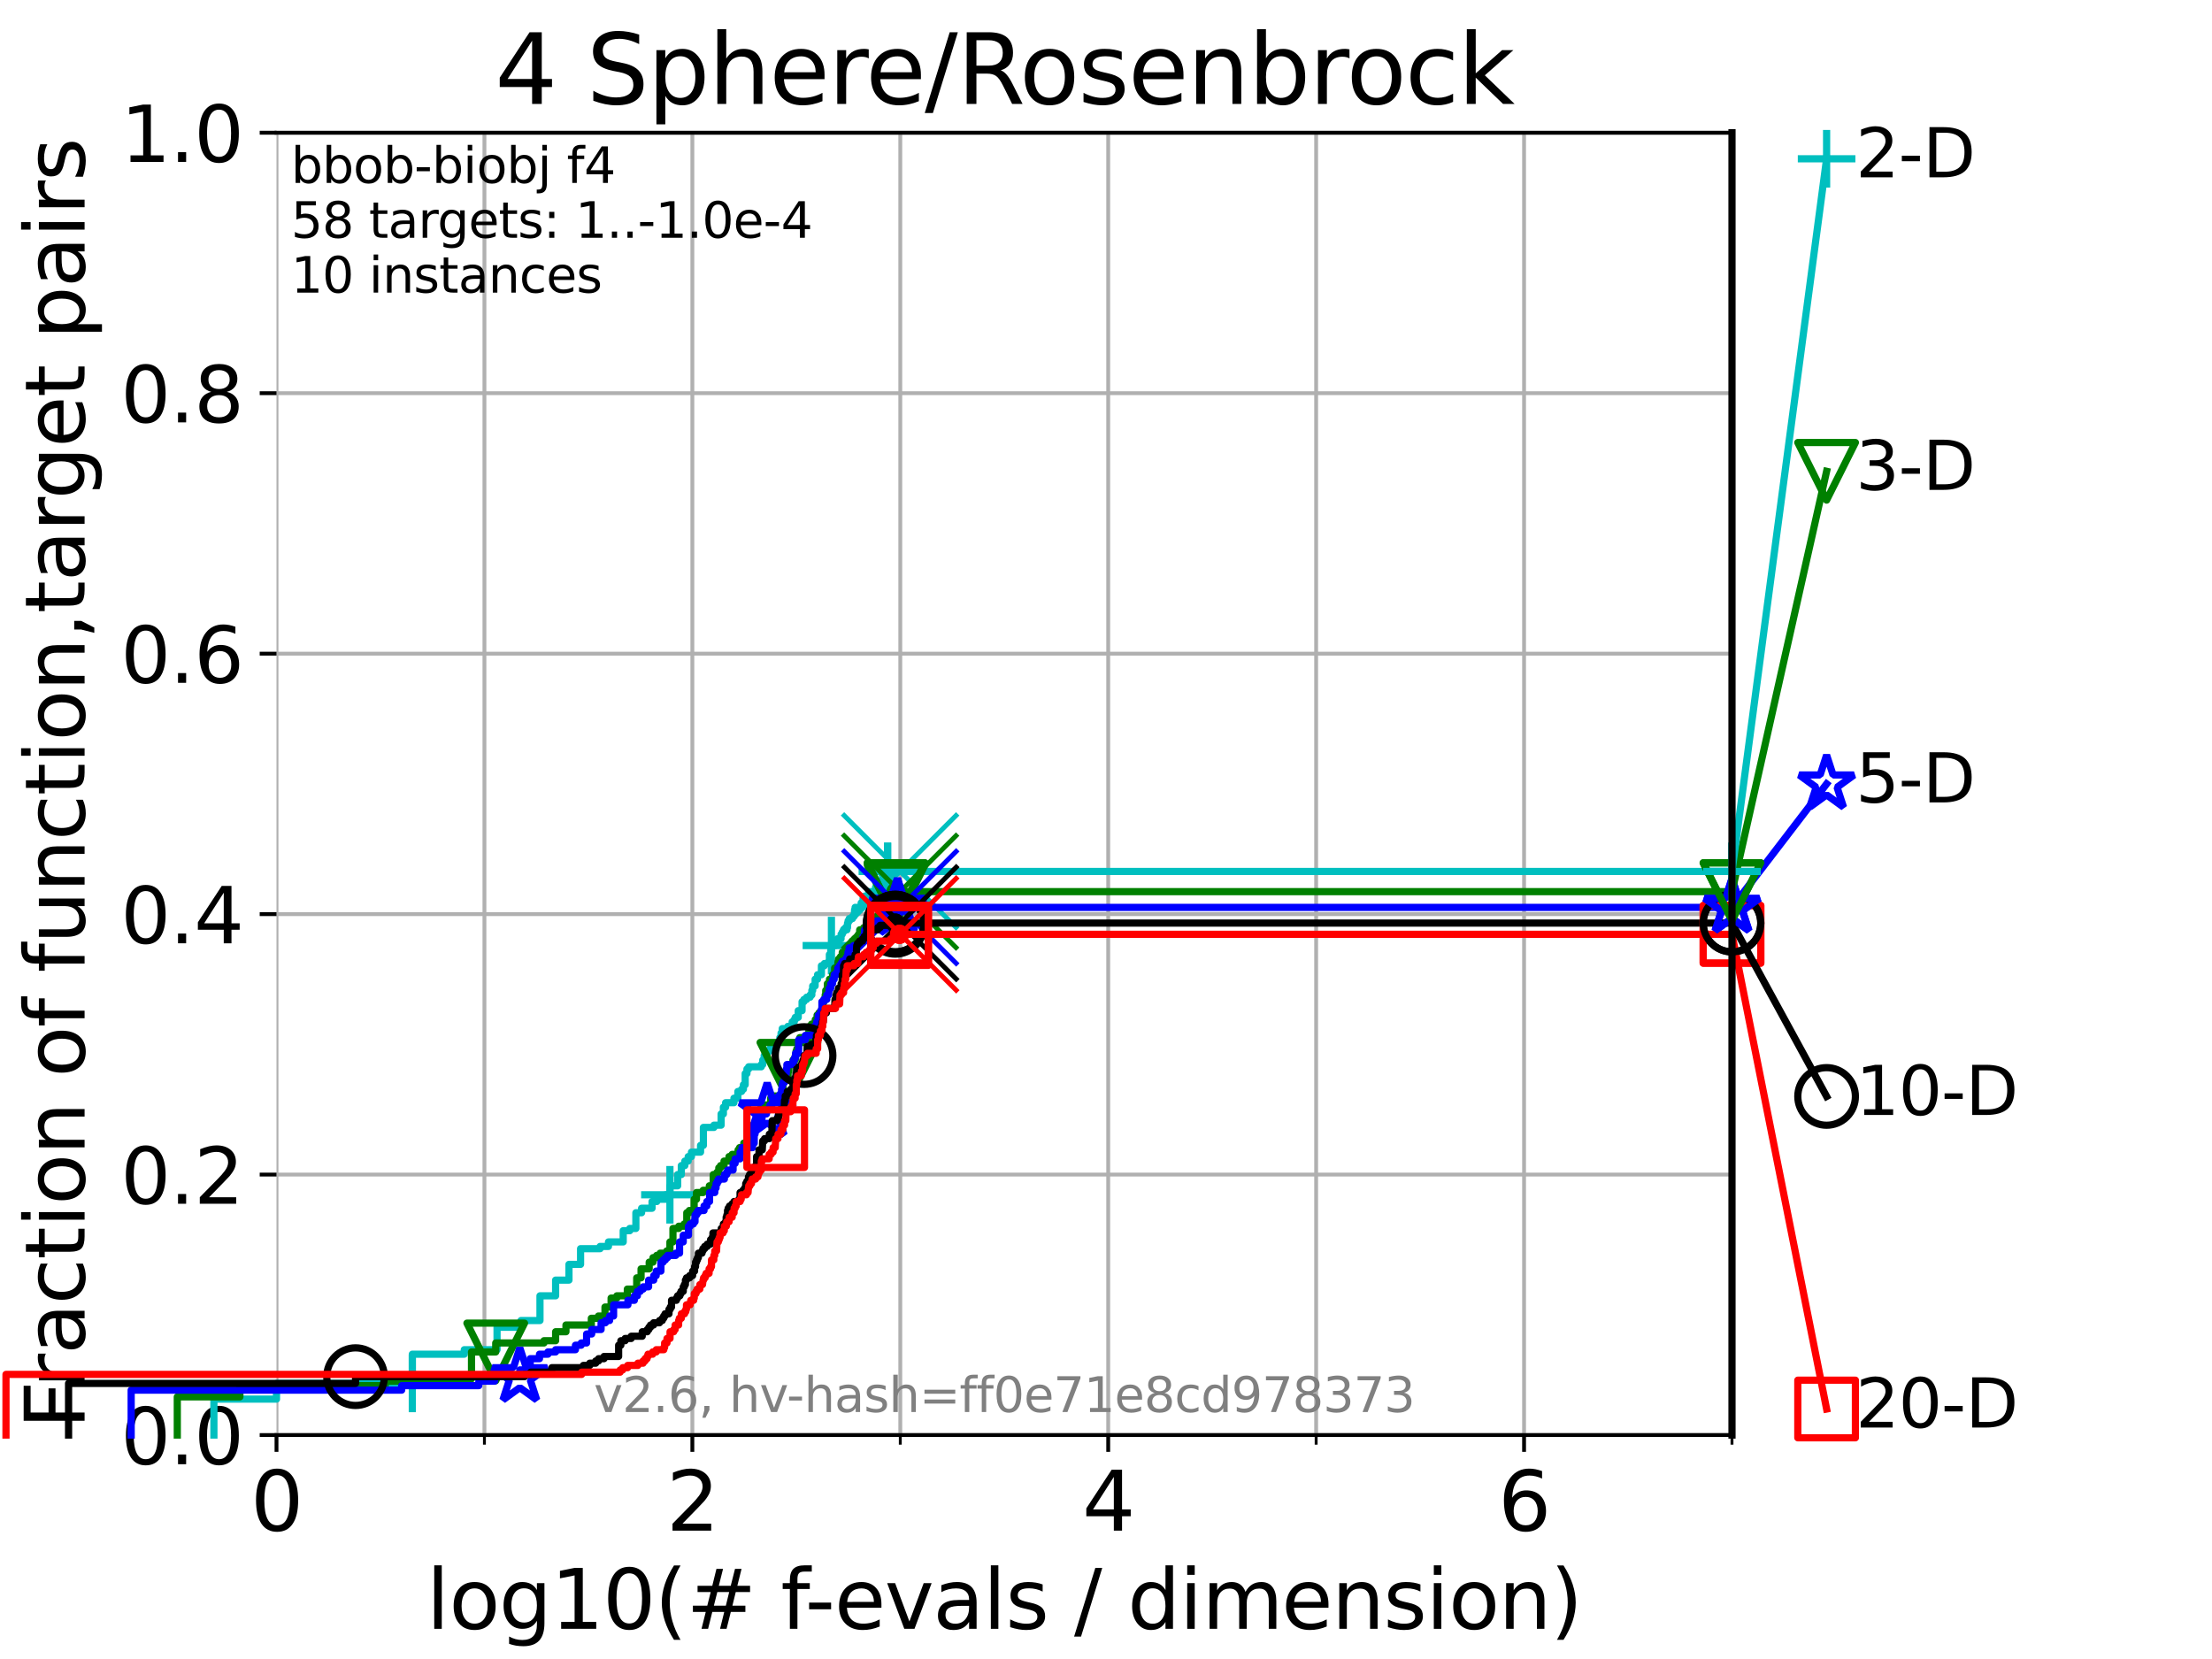 <?xml version="1.0" encoding="utf-8" standalone="no"?>
<!DOCTYPE svg PUBLIC "-//W3C//DTD SVG 1.1//EN"
  "http://www.w3.org/Graphics/SVG/1.1/DTD/svg11.dtd">
<svg xmlns:xlink="http://www.w3.org/1999/xlink" width="460.8pt" height="345.6pt" viewBox="0 0 460.8 345.6" xmlns="http://www.w3.org/2000/svg" version="1.1">
 <defs>
  <style type="text/css">*{stroke-linejoin: round; stroke-linecap: butt}</style>
 </defs>
 <g id="figure_1">
  <g id="patch_1">
   <path d="M 0 345.6 
L 460.8 345.6 
L 460.8 0 
L 0 0 
z
" style="fill: #ffffff"/>
  </g>
  <g id="axes_1">
   <g id="patch_2">
    <path d="M 57.6 298.944 
L 360.806 298.944 
L 360.806 27.648 
L 57.6 27.648 
z
" style="fill: #ffffff"/>
   </g>
   <g id="matplotlib.axis_1">
    <g id="xtick_1">
     <g id="line2d_1">
      <path d="M 57.6 298.944 
L 57.6 27.648 
" clip-path="url(#p412675db91)" style="fill: none; stroke: #b0b0b0; stroke-width: 0.8; stroke-linecap: square"/>
     </g>
     <g id="line2d_2">
      <defs>
       <path id="mb6a90f23bb" d="M 0 0 
L 0 3.5 
" style="stroke: #000000; stroke-width: 0.8"/>
      </defs>
      <g>
       <use xlink:href="#mb6a90f23bb" x="57.6" y="298.944" style="stroke: #000000; stroke-width: 0.8"/>
      </g>
     </g>
     <g id="text_1">
      <!-- 0 -->
      <g transform="translate(52.192 318.861) scale(0.17 -0.17)">
       <defs>
        <path id="DejaVuSans-30" d="M 2034 4250 
Q 1547 4250 1301 3770 
Q 1056 3291 1056 2328 
Q 1056 1369 1301 889 
Q 1547 409 2034 409 
Q 2525 409 2770 889 
Q 3016 1369 3016 2328 
Q 3016 3291 2770 3770 
Q 2525 4250 2034 4250 
z
M 2034 4750 
Q 2819 4750 3233 4129 
Q 3647 3509 3647 2328 
Q 3647 1150 3233 529 
Q 2819 -91 2034 -91 
Q 1250 -91 836 529 
Q 422 1150 422 2328 
Q 422 3509 836 4129 
Q 1250 4750 2034 4750 
z
" transform="scale(0.016)"/>
       </defs>
       <use xlink:href="#DejaVuSans-30"/>
      </g>
     </g>
    </g>
    <g id="xtick_2">
     <g id="line2d_3">
      <path d="M 144.23 298.944 
L 144.23 27.648 
" clip-path="url(#p412675db91)" style="fill: none; stroke: #b0b0b0; stroke-width: 0.8; stroke-linecap: square"/>
     </g>
     <g id="line2d_4">
      <g>
       <use xlink:href="#mb6a90f23bb" x="144.23" y="298.944" style="stroke: #000000; stroke-width: 0.8"/>
      </g>
     </g>
     <g id="text_2">
      <!-- 2 -->
      <g transform="translate(138.822 318.861) scale(0.17 -0.17)">
       <defs>
        <path id="DejaVuSans-32" d="M 1228 531 
L 3431 531 
L 3431 0 
L 469 0 
L 469 531 
Q 828 903 1448 1529 
Q 2069 2156 2228 2338 
Q 2531 2678 2651 2914 
Q 2772 3150 2772 3378 
Q 2772 3750 2511 3984 
Q 2250 4219 1831 4219 
Q 1534 4219 1204 4116 
Q 875 4013 500 3803 
L 500 4441 
Q 881 4594 1212 4672 
Q 1544 4750 1819 4750 
Q 2544 4750 2975 4387 
Q 3406 4025 3406 3419 
Q 3406 3131 3298 2873 
Q 3191 2616 2906 2266 
Q 2828 2175 2409 1742 
Q 1991 1309 1228 531 
z
" transform="scale(0.016)"/>
       </defs>
       <use xlink:href="#DejaVuSans-32"/>
      </g>
     </g>
    </g>
    <g id="xtick_3">
     <g id="line2d_5">
      <path d="M 230.861 298.944 
L 230.861 27.648 
" clip-path="url(#p412675db91)" style="fill: none; stroke: #b0b0b0; stroke-width: 0.8; stroke-linecap: square"/>
     </g>
     <g id="line2d_6">
      <g>
       <use xlink:href="#mb6a90f23bb" x="230.861" y="298.944" style="stroke: #000000; stroke-width: 0.8"/>
      </g>
     </g>
     <g id="text_3">
      <!-- 4 -->
      <g transform="translate(225.453 318.861) scale(0.17 -0.17)">
       <defs>
        <path id="DejaVuSans-34" d="M 2419 4116 
L 825 1625 
L 2419 1625 
L 2419 4116 
z
M 2253 4666 
L 3047 4666 
L 3047 1625 
L 3713 1625 
L 3713 1100 
L 3047 1100 
L 3047 0 
L 2419 0 
L 2419 1100 
L 313 1100 
L 313 1709 
L 2253 4666 
z
" transform="scale(0.016)"/>
       </defs>
       <use xlink:href="#DejaVuSans-34"/>
      </g>
     </g>
    </g>
    <g id="xtick_4">
     <g id="line2d_7">
      <path d="M 317.491 298.944 
L 317.491 27.648 
" clip-path="url(#p412675db91)" style="fill: none; stroke: #b0b0b0; stroke-width: 0.8; stroke-linecap: square"/>
     </g>
     <g id="line2d_8">
      <g>
       <use xlink:href="#mb6a90f23bb" x="317.491" y="298.944" style="stroke: #000000; stroke-width: 0.8"/>
      </g>
     </g>
     <g id="text_4">
      <!-- 6 -->
      <g transform="translate(312.083 318.861) scale(0.17 -0.17)">
       <defs>
        <path id="DejaVuSans-36" d="M 2113 2584 
Q 1688 2584 1439 2293 
Q 1191 2003 1191 1497 
Q 1191 994 1439 701 
Q 1688 409 2113 409 
Q 2538 409 2786 701 
Q 3034 994 3034 1497 
Q 3034 2003 2786 2293 
Q 2538 2584 2113 2584 
z
M 3366 4563 
L 3366 3988 
Q 3128 4100 2886 4159 
Q 2644 4219 2406 4219 
Q 1781 4219 1451 3797 
Q 1122 3375 1075 2522 
Q 1259 2794 1537 2939 
Q 1816 3084 2150 3084 
Q 2853 3084 3261 2657 
Q 3669 2231 3669 1497 
Q 3669 778 3244 343 
Q 2819 -91 2113 -91 
Q 1303 -91 875 529 
Q 447 1150 447 2328 
Q 447 3434 972 4092 
Q 1497 4750 2381 4750 
Q 2619 4750 2861 4703 
Q 3103 4656 3366 4563 
z
" transform="scale(0.016)"/>
       </defs>
       <use xlink:href="#DejaVuSans-36"/>
      </g>
     </g>
    </g>
    <g id="xtick_5">
     <g id="line2d_9">
      <path d="M 100.915 298.944 
L 100.915 27.648 
" clip-path="url(#p412675db91)" style="fill: none; stroke: #b0b0b0; stroke-width: 0.8; stroke-linecap: square"/>
     </g>
     <g id="line2d_10">
      <defs>
       <path id="mdd76a621ed" d="M 0 0 
L 0 2 
" style="stroke: #000000; stroke-width: 0.6"/>
      </defs>
      <g>
       <use xlink:href="#mdd76a621ed" x="100.915" y="298.944" style="stroke: #000000; stroke-width: 0.6"/>
      </g>
     </g>
    </g>
    <g id="xtick_6">
     <g id="line2d_11">
      <path d="M 187.546 298.944 
L 187.546 27.648 
" clip-path="url(#p412675db91)" style="fill: none; stroke: #b0b0b0; stroke-width: 0.8; stroke-linecap: square"/>
     </g>
     <g id="line2d_12">
      <g>
       <use xlink:href="#mdd76a621ed" x="187.546" y="298.944" style="stroke: #000000; stroke-width: 0.6"/>
      </g>
     </g>
    </g>
    <g id="xtick_7">
     <g id="line2d_13">
      <path d="M 274.176 298.944 
L 274.176 27.648 
" clip-path="url(#p412675db91)" style="fill: none; stroke: #b0b0b0; stroke-width: 0.8; stroke-linecap: square"/>
     </g>
     <g id="line2d_14">
      <g>
       <use xlink:href="#mdd76a621ed" x="274.176" y="298.944" style="stroke: #000000; stroke-width: 0.6"/>
      </g>
     </g>
    </g>
    <g id="xtick_8">
     <g id="line2d_15">
      <path d="M 360.806 298.944 
L 360.806 27.648 
" clip-path="url(#p412675db91)" style="fill: none; stroke: #b0b0b0; stroke-width: 0.8; stroke-linecap: square"/>
     </g>
     <g id="line2d_16">
      <g>
       <use xlink:href="#mdd76a621ed" x="360.806" y="298.944" style="stroke: #000000; stroke-width: 0.6"/>
      </g>
     </g>
    </g>
    <g id="text_5">
     <!-- log10(# f-evals / dimension) -->
     <g transform="translate(88.823 339.314) scale(0.17 -0.17)">
      <defs>
       <path id="DejaVuSans-6c" d="M 603 4863 
L 1178 4863 
L 1178 0 
L 603 0 
L 603 4863 
z
" transform="scale(0.016)"/>
       <path id="DejaVuSans-6f" d="M 1959 3097 
Q 1497 3097 1228 2736 
Q 959 2375 959 1747 
Q 959 1119 1226 758 
Q 1494 397 1959 397 
Q 2419 397 2687 759 
Q 2956 1122 2956 1747 
Q 2956 2369 2687 2733 
Q 2419 3097 1959 3097 
z
M 1959 3584 
Q 2709 3584 3137 3096 
Q 3566 2609 3566 1747 
Q 3566 888 3137 398 
Q 2709 -91 1959 -91 
Q 1206 -91 779 398 
Q 353 888 353 1747 
Q 353 2609 779 3096 
Q 1206 3584 1959 3584 
z
" transform="scale(0.016)"/>
       <path id="DejaVuSans-67" d="M 2906 1791 
Q 2906 2416 2648 2759 
Q 2391 3103 1925 3103 
Q 1463 3103 1205 2759 
Q 947 2416 947 1791 
Q 947 1169 1205 825 
Q 1463 481 1925 481 
Q 2391 481 2648 825 
Q 2906 1169 2906 1791 
z
M 3481 434 
Q 3481 -459 3084 -895 
Q 2688 -1331 1869 -1331 
Q 1566 -1331 1297 -1286 
Q 1028 -1241 775 -1147 
L 775 -588 
Q 1028 -725 1275 -790 
Q 1522 -856 1778 -856 
Q 2344 -856 2625 -561 
Q 2906 -266 2906 331 
L 2906 616 
Q 2728 306 2450 153 
Q 2172 0 1784 0 
Q 1141 0 747 490 
Q 353 981 353 1791 
Q 353 2603 747 3093 
Q 1141 3584 1784 3584 
Q 2172 3584 2450 3431 
Q 2728 3278 2906 2969 
L 2906 3500 
L 3481 3500 
L 3481 434 
z
" transform="scale(0.016)"/>
       <path id="DejaVuSans-31" d="M 794 531 
L 1825 531 
L 1825 4091 
L 703 3866 
L 703 4441 
L 1819 4666 
L 2450 4666 
L 2450 531 
L 3481 531 
L 3481 0 
L 794 0 
L 794 531 
z
" transform="scale(0.016)"/>
       <path id="DejaVuSans-28" d="M 1984 4856 
Q 1566 4138 1362 3434 
Q 1159 2731 1159 2009 
Q 1159 1288 1364 580 
Q 1569 -128 1984 -844 
L 1484 -844 
Q 1016 -109 783 600 
Q 550 1309 550 2009 
Q 550 2706 781 3412 
Q 1013 4119 1484 4856 
L 1984 4856 
z
" transform="scale(0.016)"/>
       <path id="DejaVuSans-23" d="M 3272 2816 
L 2363 2816 
L 2100 1772 
L 3016 1772 
L 3272 2816 
z
M 2803 4594 
L 2478 3297 
L 3391 3297 
L 3719 4594 
L 4219 4594 
L 3897 3297 
L 4872 3297 
L 4872 2816 
L 3775 2816 
L 3519 1772 
L 4513 1772 
L 4513 1294 
L 3397 1294 
L 3072 0 
L 2572 0 
L 2894 1294 
L 1978 1294 
L 1656 0 
L 1153 0 
L 1478 1294 
L 494 1294 
L 494 1772 
L 1594 1772 
L 1856 2816 
L 850 2816 
L 850 3297 
L 1978 3297 
L 2297 4594 
L 2803 4594 
z
" transform="scale(0.016)"/>
       <path id="DejaVuSans-20" transform="scale(0.016)"/>
       <path id="DejaVuSans-66" d="M 2375 4863 
L 2375 4384 
L 1825 4384 
Q 1516 4384 1395 4259 
Q 1275 4134 1275 3809 
L 1275 3500 
L 2222 3500 
L 2222 3053 
L 1275 3053 
L 1275 0 
L 697 0 
L 697 3053 
L 147 3053 
L 147 3500 
L 697 3500 
L 697 3744 
Q 697 4328 969 4595 
Q 1241 4863 1831 4863 
L 2375 4863 
z
" transform="scale(0.016)"/>
       <path id="DejaVuSans-2d" d="M 313 2009 
L 1997 2009 
L 1997 1497 
L 313 1497 
L 313 2009 
z
" transform="scale(0.016)"/>
       <path id="DejaVuSans-65" d="M 3597 1894 
L 3597 1613 
L 953 1613 
Q 991 1019 1311 708 
Q 1631 397 2203 397 
Q 2534 397 2845 478 
Q 3156 559 3463 722 
L 3463 178 
Q 3153 47 2828 -22 
Q 2503 -91 2169 -91 
Q 1331 -91 842 396 
Q 353 884 353 1716 
Q 353 2575 817 3079 
Q 1281 3584 2069 3584 
Q 2775 3584 3186 3129 
Q 3597 2675 3597 1894 
z
M 3022 2063 
Q 3016 2534 2758 2815 
Q 2500 3097 2075 3097 
Q 1594 3097 1305 2825 
Q 1016 2553 972 2059 
L 3022 2063 
z
" transform="scale(0.016)"/>
       <path id="DejaVuSans-76" d="M 191 3500 
L 800 3500 
L 1894 563 
L 2988 3500 
L 3597 3500 
L 2284 0 
L 1503 0 
L 191 3500 
z
" transform="scale(0.016)"/>
       <path id="DejaVuSans-61" d="M 2194 1759 
Q 1497 1759 1228 1600 
Q 959 1441 959 1056 
Q 959 750 1161 570 
Q 1363 391 1709 391 
Q 2188 391 2477 730 
Q 2766 1069 2766 1631 
L 2766 1759 
L 2194 1759 
z
M 3341 1997 
L 3341 0 
L 2766 0 
L 2766 531 
Q 2569 213 2275 61 
Q 1981 -91 1556 -91 
Q 1019 -91 701 211 
Q 384 513 384 1019 
Q 384 1609 779 1909 
Q 1175 2209 1959 2209 
L 2766 2209 
L 2766 2266 
Q 2766 2663 2505 2880 
Q 2244 3097 1772 3097 
Q 1472 3097 1187 3025 
Q 903 2953 641 2809 
L 641 3341 
Q 956 3463 1253 3523 
Q 1550 3584 1831 3584 
Q 2591 3584 2966 3190 
Q 3341 2797 3341 1997 
z
" transform="scale(0.016)"/>
       <path id="DejaVuSans-73" d="M 2834 3397 
L 2834 2853 
Q 2591 2978 2328 3040 
Q 2066 3103 1784 3103 
Q 1356 3103 1142 2972 
Q 928 2841 928 2578 
Q 928 2378 1081 2264 
Q 1234 2150 1697 2047 
L 1894 2003 
Q 2506 1872 2764 1633 
Q 3022 1394 3022 966 
Q 3022 478 2636 193 
Q 2250 -91 1575 -91 
Q 1294 -91 989 -36 
Q 684 19 347 128 
L 347 722 
Q 666 556 975 473 
Q 1284 391 1588 391 
Q 1994 391 2212 530 
Q 2431 669 2431 922 
Q 2431 1156 2273 1281 
Q 2116 1406 1581 1522 
L 1381 1569 
Q 847 1681 609 1914 
Q 372 2147 372 2553 
Q 372 3047 722 3315 
Q 1072 3584 1716 3584 
Q 2034 3584 2315 3537 
Q 2597 3491 2834 3397 
z
" transform="scale(0.016)"/>
       <path id="DejaVuSans-2f" d="M 1625 4666 
L 2156 4666 
L 531 -594 
L 0 -594 
L 1625 4666 
z
" transform="scale(0.016)"/>
       <path id="DejaVuSans-64" d="M 2906 2969 
L 2906 4863 
L 3481 4863 
L 3481 0 
L 2906 0 
L 2906 525 
Q 2725 213 2448 61 
Q 2172 -91 1784 -91 
Q 1150 -91 751 415 
Q 353 922 353 1747 
Q 353 2572 751 3078 
Q 1150 3584 1784 3584 
Q 2172 3584 2448 3432 
Q 2725 3281 2906 2969 
z
M 947 1747 
Q 947 1113 1208 752 
Q 1469 391 1925 391 
Q 2381 391 2643 752 
Q 2906 1113 2906 1747 
Q 2906 2381 2643 2742 
Q 2381 3103 1925 3103 
Q 1469 3103 1208 2742 
Q 947 2381 947 1747 
z
" transform="scale(0.016)"/>
       <path id="DejaVuSans-69" d="M 603 3500 
L 1178 3500 
L 1178 0 
L 603 0 
L 603 3500 
z
M 603 4863 
L 1178 4863 
L 1178 4134 
L 603 4134 
L 603 4863 
z
" transform="scale(0.016)"/>
       <path id="DejaVuSans-6d" d="M 3328 2828 
Q 3544 3216 3844 3400 
Q 4144 3584 4550 3584 
Q 5097 3584 5394 3201 
Q 5691 2819 5691 2113 
L 5691 0 
L 5113 0 
L 5113 2094 
Q 5113 2597 4934 2840 
Q 4756 3084 4391 3084 
Q 3944 3084 3684 2787 
Q 3425 2491 3425 1978 
L 3425 0 
L 2847 0 
L 2847 2094 
Q 2847 2600 2669 2842 
Q 2491 3084 2119 3084 
Q 1678 3084 1418 2786 
Q 1159 2488 1159 1978 
L 1159 0 
L 581 0 
L 581 3500 
L 1159 3500 
L 1159 2956 
Q 1356 3278 1631 3431 
Q 1906 3584 2284 3584 
Q 2666 3584 2933 3390 
Q 3200 3197 3328 2828 
z
" transform="scale(0.016)"/>
       <path id="DejaVuSans-6e" d="M 3513 2113 
L 3513 0 
L 2938 0 
L 2938 2094 
Q 2938 2591 2744 2837 
Q 2550 3084 2163 3084 
Q 1697 3084 1428 2787 
Q 1159 2491 1159 1978 
L 1159 0 
L 581 0 
L 581 3500 
L 1159 3500 
L 1159 2956 
Q 1366 3272 1645 3428 
Q 1925 3584 2291 3584 
Q 2894 3584 3203 3211 
Q 3513 2838 3513 2113 
z
" transform="scale(0.016)"/>
       <path id="DejaVuSans-29" d="M 513 4856 
L 1013 4856 
Q 1481 4119 1714 3412 
Q 1947 2706 1947 2009 
Q 1947 1309 1714 600 
Q 1481 -109 1013 -844 
L 513 -844 
Q 928 -128 1133 580 
Q 1338 1288 1338 2009 
Q 1338 2731 1133 3434 
Q 928 4138 513 4856 
z
" transform="scale(0.016)"/>
      </defs>
      <use xlink:href="#DejaVuSans-6c"/>
      <use xlink:href="#DejaVuSans-6f" x="27.783"/>
      <use xlink:href="#DejaVuSans-67" x="88.965"/>
      <use xlink:href="#DejaVuSans-31" x="152.441"/>
      <use xlink:href="#DejaVuSans-30" x="216.064"/>
      <use xlink:href="#DejaVuSans-28" x="279.688"/>
      <use xlink:href="#DejaVuSans-23" x="318.701"/>
      <use xlink:href="#DejaVuSans-20" x="402.49"/>
      <use xlink:href="#DejaVuSans-66" x="434.277"/>
      <use xlink:href="#DejaVuSans-2d" x="463.982"/>
      <use xlink:href="#DejaVuSans-65" x="500.066"/>
      <use xlink:href="#DejaVuSans-76" x="561.59"/>
      <use xlink:href="#DejaVuSans-61" x="620.77"/>
      <use xlink:href="#DejaVuSans-6c" x="682.049"/>
      <use xlink:href="#DejaVuSans-73" x="709.832"/>
      <use xlink:href="#DejaVuSans-20" x="761.932"/>
      <use xlink:href="#DejaVuSans-2f" x="793.719"/>
      <use xlink:href="#DejaVuSans-20" x="827.41"/>
      <use xlink:href="#DejaVuSans-64" x="859.197"/>
      <use xlink:href="#DejaVuSans-69" x="922.674"/>
      <use xlink:href="#DejaVuSans-6d" x="950.457"/>
      <use xlink:href="#DejaVuSans-65" x="1047.869"/>
      <use xlink:href="#DejaVuSans-6e" x="1109.393"/>
      <use xlink:href="#DejaVuSans-73" x="1172.771"/>
      <use xlink:href="#DejaVuSans-69" x="1224.871"/>
      <use xlink:href="#DejaVuSans-6f" x="1252.654"/>
      <use xlink:href="#DejaVuSans-6e" x="1313.836"/>
      <use xlink:href="#DejaVuSans-29" x="1377.215"/>
     </g>
    </g>
   </g>
   <g id="matplotlib.axis_2">
    <g id="ytick_1">
     <g id="line2d_17">
      <path d="M 57.6 298.944 
L 360.806 298.944 
" clip-path="url(#p412675db91)" style="fill: none; stroke: #b0b0b0; stroke-width: 0.8; stroke-linecap: square"/>
     </g>
     <g id="line2d_18">
      <defs>
       <path id="m694e30c380" d="M 0 0 
L -3.5 0 
" style="stroke: #000000; stroke-width: 0.8"/>
      </defs>
      <g>
       <use xlink:href="#m694e30c380" x="57.6" y="298.944" style="stroke: #000000; stroke-width: 0.8"/>
      </g>
     </g>
     <g id="text_6">
      <!-- 0.0 -->
      <g transform="translate(25.155 305.023) scale(0.16 -0.16)">
       <defs>
        <path id="DejaVuSans-2e" d="M 684 794 
L 1344 794 
L 1344 0 
L 684 0 
L 684 794 
z
" transform="scale(0.016)"/>
       </defs>
       <use xlink:href="#DejaVuSans-30"/>
       <use xlink:href="#DejaVuSans-2e" x="63.623"/>
       <use xlink:href="#DejaVuSans-30" x="95.41"/>
      </g>
     </g>
    </g>
    <g id="ytick_2">
     <g id="line2d_19">
      <path d="M 57.6 244.685 
L 360.806 244.685 
" clip-path="url(#p412675db91)" style="fill: none; stroke: #b0b0b0; stroke-width: 0.8; stroke-linecap: square"/>
     </g>
     <g id="line2d_20">
      <g>
       <use xlink:href="#m694e30c380" x="57.6" y="244.685" style="stroke: #000000; stroke-width: 0.8"/>
      </g>
     </g>
     <g id="text_7">
      <!-- 0.2 -->
      <g transform="translate(25.155 250.764) scale(0.16 -0.16)">
       <use xlink:href="#DejaVuSans-30"/>
       <use xlink:href="#DejaVuSans-2e" x="63.623"/>
       <use xlink:href="#DejaVuSans-32" x="95.41"/>
      </g>
     </g>
    </g>
    <g id="ytick_3">
     <g id="line2d_21">
      <path d="M 57.6 190.426 
L 360.806 190.426 
" clip-path="url(#p412675db91)" style="fill: none; stroke: #b0b0b0; stroke-width: 0.8; stroke-linecap: square"/>
     </g>
     <g id="line2d_22">
      <g>
       <use xlink:href="#m694e30c380" x="57.6" y="190.426" style="stroke: #000000; stroke-width: 0.8"/>
      </g>
     </g>
     <g id="text_8">
      <!-- 0.4 -->
      <g transform="translate(25.155 196.504) scale(0.16 -0.16)">
       <use xlink:href="#DejaVuSans-30"/>
       <use xlink:href="#DejaVuSans-2e" x="63.623"/>
       <use xlink:href="#DejaVuSans-34" x="95.41"/>
      </g>
     </g>
    </g>
    <g id="ytick_4">
     <g id="line2d_23">
      <path d="M 57.6 136.166 
L 360.806 136.166 
" clip-path="url(#p412675db91)" style="fill: none; stroke: #b0b0b0; stroke-width: 0.8; stroke-linecap: square"/>
     </g>
     <g id="line2d_24">
      <g>
       <use xlink:href="#m694e30c380" x="57.6" y="136.166" style="stroke: #000000; stroke-width: 0.8"/>
      </g>
     </g>
     <g id="text_9">
      <!-- 0.6 -->
      <g transform="translate(25.155 142.245) scale(0.16 -0.16)">
       <use xlink:href="#DejaVuSans-30"/>
       <use xlink:href="#DejaVuSans-2e" x="63.623"/>
       <use xlink:href="#DejaVuSans-36" x="95.41"/>
      </g>
     </g>
    </g>
    <g id="ytick_5">
     <g id="line2d_25">
      <path d="M 57.6 81.907 
L 360.806 81.907 
" clip-path="url(#p412675db91)" style="fill: none; stroke: #b0b0b0; stroke-width: 0.8; stroke-linecap: square"/>
     </g>
     <g id="line2d_26">
      <g>
       <use xlink:href="#m694e30c380" x="57.6" y="81.907" style="stroke: #000000; stroke-width: 0.8"/>
      </g>
     </g>
     <g id="text_10">
      <!-- 0.8 -->
      <g transform="translate(25.155 87.986) scale(0.16 -0.16)">
       <defs>
        <path id="DejaVuSans-38" d="M 2034 2216 
Q 1584 2216 1326 1975 
Q 1069 1734 1069 1313 
Q 1069 891 1326 650 
Q 1584 409 2034 409 
Q 2484 409 2743 651 
Q 3003 894 3003 1313 
Q 3003 1734 2745 1975 
Q 2488 2216 2034 2216 
z
M 1403 2484 
Q 997 2584 770 2862 
Q 544 3141 544 3541 
Q 544 4100 942 4425 
Q 1341 4750 2034 4750 
Q 2731 4750 3128 4425 
Q 3525 4100 3525 3541 
Q 3525 3141 3298 2862 
Q 3072 2584 2669 2484 
Q 3125 2378 3379 2068 
Q 3634 1759 3634 1313 
Q 3634 634 3220 271 
Q 2806 -91 2034 -91 
Q 1263 -91 848 271 
Q 434 634 434 1313 
Q 434 1759 690 2068 
Q 947 2378 1403 2484 
z
M 1172 3481 
Q 1172 3119 1398 2916 
Q 1625 2713 2034 2713 
Q 2441 2713 2670 2916 
Q 2900 3119 2900 3481 
Q 2900 3844 2670 4047 
Q 2441 4250 2034 4250 
Q 1625 4250 1398 4047 
Q 1172 3844 1172 3481 
z
" transform="scale(0.016)"/>
       </defs>
       <use xlink:href="#DejaVuSans-30"/>
       <use xlink:href="#DejaVuSans-2e" x="63.623"/>
       <use xlink:href="#DejaVuSans-38" x="95.41"/>
      </g>
     </g>
    </g>
    <g id="ytick_6">
     <g id="line2d_27">
      <path d="M 57.6 27.648 
L 360.806 27.648 
" clip-path="url(#p412675db91)" style="fill: none; stroke: #b0b0b0; stroke-width: 0.8; stroke-linecap: square"/>
     </g>
     <g id="line2d_28">
      <g>
       <use xlink:href="#m694e30c380" x="57.6" y="27.648" style="stroke: #000000; stroke-width: 0.8"/>
      </g>
     </g>
     <g id="text_11">
      <!-- 1.0 -->
      <g transform="translate(25.155 33.727) scale(0.16 -0.16)">
       <use xlink:href="#DejaVuSans-31"/>
       <use xlink:href="#DejaVuSans-2e" x="63.623"/>
       <use xlink:href="#DejaVuSans-30" x="95.41"/>
      </g>
     </g>
    </g>
    <g id="text_12">
     <!-- Fraction of function,target pairs -->
     <g transform="translate(17.62 297.681) rotate(-90) scale(0.17 -0.17)">
      <defs>
       <path id="DejaVuSans-46" d="M 628 4666 
L 3309 4666 
L 3309 4134 
L 1259 4134 
L 1259 2759 
L 3109 2759 
L 3109 2228 
L 1259 2228 
L 1259 0 
L 628 0 
L 628 4666 
z
" transform="scale(0.016)"/>
       <path id="DejaVuSans-72" d="M 2631 2963 
Q 2534 3019 2420 3045 
Q 2306 3072 2169 3072 
Q 1681 3072 1420 2755 
Q 1159 2438 1159 1844 
L 1159 0 
L 581 0 
L 581 3500 
L 1159 3500 
L 1159 2956 
Q 1341 3275 1631 3429 
Q 1922 3584 2338 3584 
Q 2397 3584 2469 3576 
Q 2541 3569 2628 3553 
L 2631 2963 
z
" transform="scale(0.016)"/>
       <path id="DejaVuSans-63" d="M 3122 3366 
L 3122 2828 
Q 2878 2963 2633 3030 
Q 2388 3097 2138 3097 
Q 1578 3097 1268 2742 
Q 959 2388 959 1747 
Q 959 1106 1268 751 
Q 1578 397 2138 397 
Q 2388 397 2633 464 
Q 2878 531 3122 666 
L 3122 134 
Q 2881 22 2623 -34 
Q 2366 -91 2075 -91 
Q 1284 -91 818 406 
Q 353 903 353 1747 
Q 353 2603 823 3093 
Q 1294 3584 2113 3584 
Q 2378 3584 2631 3529 
Q 2884 3475 3122 3366 
z
" transform="scale(0.016)"/>
       <path id="DejaVuSans-74" d="M 1172 4494 
L 1172 3500 
L 2356 3500 
L 2356 3053 
L 1172 3053 
L 1172 1153 
Q 1172 725 1289 603 
Q 1406 481 1766 481 
L 2356 481 
L 2356 0 
L 1766 0 
Q 1100 0 847 248 
Q 594 497 594 1153 
L 594 3053 
L 172 3053 
L 172 3500 
L 594 3500 
L 594 4494 
L 1172 4494 
z
" transform="scale(0.016)"/>
       <path id="DejaVuSans-75" d="M 544 1381 
L 544 3500 
L 1119 3500 
L 1119 1403 
Q 1119 906 1312 657 
Q 1506 409 1894 409 
Q 2359 409 2629 706 
Q 2900 1003 2900 1516 
L 2900 3500 
L 3475 3500 
L 3475 0 
L 2900 0 
L 2900 538 
Q 2691 219 2414 64 
Q 2138 -91 1772 -91 
Q 1169 -91 856 284 
Q 544 659 544 1381 
z
M 1991 3584 
L 1991 3584 
z
" transform="scale(0.016)"/>
       <path id="DejaVuSans-2c" d="M 750 794 
L 1409 794 
L 1409 256 
L 897 -744 
L 494 -744 
L 750 256 
L 750 794 
z
" transform="scale(0.016)"/>
       <path id="DejaVuSans-70" d="M 1159 525 
L 1159 -1331 
L 581 -1331 
L 581 3500 
L 1159 3500 
L 1159 2969 
Q 1341 3281 1617 3432 
Q 1894 3584 2278 3584 
Q 2916 3584 3314 3078 
Q 3713 2572 3713 1747 
Q 3713 922 3314 415 
Q 2916 -91 2278 -91 
Q 1894 -91 1617 61 
Q 1341 213 1159 525 
z
M 3116 1747 
Q 3116 2381 2855 2742 
Q 2594 3103 2138 3103 
Q 1681 3103 1420 2742 
Q 1159 2381 1159 1747 
Q 1159 1113 1420 752 
Q 1681 391 2138 391 
Q 2594 391 2855 752 
Q 3116 1113 3116 1747 
z
" transform="scale(0.016)"/>
      </defs>
      <use xlink:href="#DejaVuSans-46"/>
      <use xlink:href="#DejaVuSans-72" x="50.27"/>
      <use xlink:href="#DejaVuSans-61" x="91.383"/>
      <use xlink:href="#DejaVuSans-63" x="152.662"/>
      <use xlink:href="#DejaVuSans-74" x="207.643"/>
      <use xlink:href="#DejaVuSans-69" x="246.852"/>
      <use xlink:href="#DejaVuSans-6f" x="274.635"/>
      <use xlink:href="#DejaVuSans-6e" x="335.816"/>
      <use xlink:href="#DejaVuSans-20" x="399.195"/>
      <use xlink:href="#DejaVuSans-6f" x="430.982"/>
      <use xlink:href="#DejaVuSans-66" x="492.164"/>
      <use xlink:href="#DejaVuSans-20" x="527.369"/>
      <use xlink:href="#DejaVuSans-66" x="559.156"/>
      <use xlink:href="#DejaVuSans-75" x="594.361"/>
      <use xlink:href="#DejaVuSans-6e" x="657.74"/>
      <use xlink:href="#DejaVuSans-63" x="721.119"/>
      <use xlink:href="#DejaVuSans-74" x="776.1"/>
      <use xlink:href="#DejaVuSans-69" x="815.309"/>
      <use xlink:href="#DejaVuSans-6f" x="843.092"/>
      <use xlink:href="#DejaVuSans-6e" x="904.273"/>
      <use xlink:href="#DejaVuSans-2c" x="967.652"/>
      <use xlink:href="#DejaVuSans-74" x="999.439"/>
      <use xlink:href="#DejaVuSans-61" x="1038.648"/>
      <use xlink:href="#DejaVuSans-72" x="1099.928"/>
      <use xlink:href="#DejaVuSans-67" x="1139.291"/>
      <use xlink:href="#DejaVuSans-65" x="1202.768"/>
      <use xlink:href="#DejaVuSans-74" x="1264.291"/>
      <use xlink:href="#DejaVuSans-20" x="1303.5"/>
      <use xlink:href="#DejaVuSans-70" x="1335.287"/>
      <use xlink:href="#DejaVuSans-61" x="1398.764"/>
      <use xlink:href="#DejaVuSans-69" x="1460.043"/>
      <use xlink:href="#DejaVuSans-72" x="1487.826"/>
      <use xlink:href="#DejaVuSans-73" x="1528.939"/>
     </g>
    </g>
   </g>
   <g id="line2d_29">
    <defs>
     <path id="mabd34fb060" d="M 0 1.5 
C 0.398 1.5 0.779 1.342 1.061 1.061 
C 1.342 0.779 1.5 0.398 1.5 0 
C 1.5 -0.398 1.342 -0.779 1.061 -1.061 
C 0.779 -1.342 0.398 -1.5 0 -1.5 
C -0.398 -1.5 -0.779 -1.342 -1.061 -1.061 
C -1.342 -0.779 -1.5 -0.398 -1.5 0 
C -1.5 0.398 -1.342 0.779 -1.061 1.061 
C -0.779 1.342 -0.398 1.5 0 1.5 
z
" style="stroke: #00bfbf"/>
    </defs>
    <g>
     <use xlink:href="#mabd34fb060" x="184.904" y="181.538" style="fill: #00bfbf; stroke: #00bfbf"/>
     <use xlink:href="#mabd34fb060" x="184.904" y="181.538" style="fill: #00bfbf; stroke: #00bfbf"/>
    </g>
   </g>
   <g id="line2d_30">
    <path d="M 44.561 298.944 
L 44.561 291.46 
L 57.6 291.46 
L 57.6 288.186 
L 85.894 288.186 
L 85.894 282.105 
L 96.718 282.105 
L 96.718 281.169 
L 103.544 281.169 
L 103.544 276.492 
L 108.543 276.492 
L 108.543 275.089 
L 112.488 275.089 
L 112.488 269.943 
L 115.747 269.943 
L 115.747 266.669 
L 118.525 266.669 
L 118.525 263.395 
L 120.944 263.395 
L 120.944 260.121 
L 125.012 260.121 
L 125.012 259.653 
L 126.757 259.653 
L 126.757 258.717 
L 129.826 258.717 
L 129.826 256.379 
L 131.191 256.379 
L 131.191 255.911 
L 132.464 255.911 
L 132.464 252.637 
L 133.656 252.637 
L 133.656 251.701 
L 135.835 251.701 
L 135.835 250.298 
L 136.837 250.298 
L 136.837 249.83 
L 138.693 249.83 
L 138.693 248.895 
L 139.556 248.895 
L 139.556 247.024 
L 141.173 247.024 
L 141.173 244.685 
L 141.932 244.685 
L 141.932 242.814 
L 142.662 242.814 
L 142.662 241.878 
L 143.364 241.878 
L 143.364 240.943 
L 144.041 240.943 
L 144.041 240.007 
L 145.938 240.007 
L 145.938 238.604 
L 146.53 238.604 
L 146.53 234.862 
L 148.727 234.862 
L 148.727 234.394 
L 150.221 234.394 
L 150.221 232.056 
L 150.694 232.056 
L 150.694 230.652 
L 151.155 230.652 
L 151.155 229.717 
L 152.895 229.717 
L 152.895 228.781 
L 153.708 228.781 
L 153.708 227.378 
L 154.487 227.378 
L 154.487 226.91 
L 154.865 226.91 
L 154.865 225.975 
L 155.235 225.975 
L 155.235 223.636 
L 155.599 223.636 
L 155.599 222.7 
L 155.955 222.7 
L 155.955 222.233 
L 158.586 222.233 
L 158.586 221.765 
L 158.891 221.765 
L 158.891 220.829 
L 159.19 220.829 
L 159.19 219.894 
L 159.776 219.894 
L 159.776 218.958 
L 160.343 218.958 
L 160.343 218.491 
L 161.692 218.491 
L 161.692 217.555 
L 161.95 217.555 
L 161.95 217.087 
L 162.457 217.087 
L 162.457 216.152 
L 162.705 216.152 
L 162.705 215.216 
L 162.95 215.216 
L 162.95 214.281 
L 164.129 214.281 
L 164.129 213.813 
L 165.022 213.813 
L 165.022 212.878 
L 165.453 212.878 
L 165.453 212.41 
L 165.665 212.41 
L 165.665 211.942 
L 166.287 211.942 
L 166.287 210.539 
L 167.085 210.539 
L 167.085 208.668 
L 167.472 208.668 
L 167.472 208.2 
L 168.037 208.2 
L 168.037 207.732 
L 168.766 207.732 
L 168.766 207.265 
L 169.12 207.265 
L 169.12 206.329 
L 169.294 206.329 
L 169.294 205.394 
L 169.808 205.394 
L 169.808 203.99 
L 170.309 203.99 
L 170.309 203.055 
L 171.114 203.055 
L 171.114 201.184 
L 171.735 201.184 
L 171.735 200.716 
L 172.629 200.716 
L 172.629 200.248 
L 172.774 200.248 
L 172.774 198.845 
L 173.06 198.845 
L 173.06 197.91 
L 173.202 197.91 
L 173.202 196.974 
L 174.03 196.974 
L 174.03 196.506 
L 174.165 196.506 
L 174.165 196.039 
L 174.431 196.039 
L 174.431 195.571 
L 175.208 195.571 
L 175.208 194.635 
L 175.46 194.635 
L 175.46 194.168 
L 175.709 194.168 
L 175.709 193.7 
L 176.436 193.7 
L 176.436 193.232 
L 176.554 193.232 
L 176.554 192.297 
L 176.672 192.297 
L 176.672 191.829 
L 176.905 191.829 
L 176.905 191.361 
L 177.588 191.361 
L 177.588 190.893 
L 177.92 190.893 
L 178.03 189.49 
L 178.139 189.49 
L 178.139 189.022 
L 179.398 189.022 
L 179.398 188.087 
L 179.8 188.087 
L 179.8 187.151 
L 180.096 187.151 
L 180.096 186.684 
L 180.957 186.684 
L 180.957 185.748 
L 182.395 185.748 
L 182.395 184.813 
L 182.568 184.813 
L 182.568 184.345 
L 183.651 184.345 
L 183.651 183.409 
L 183.812 183.409 
L 183.812 182.942 
L 183.972 182.942 
L 183.972 182.474 
L 184.444 182.474 
L 184.444 182.006 
L 184.904 182.006 
L 184.904 181.538 
L 360.806 181.538 
L 360.806 181.538 
" style="fill: none; stroke: #00bfbf; stroke-width: 1.5; stroke-linecap: square"/>
   </g>
   <g id="line2d_31">
    <defs>
     <path id="m874e16bdb7" d="M -6 0 
L 6 0 
M 0 6 
L 0 -6 
" style="stroke: #00bfbf; stroke-width: 1.5"/>
    </defs>
    <g>
     <use xlink:href="#m874e16bdb7" x="85.894" y="288.186" style="fill-opacity: 0; stroke: #00bfbf; stroke-width: 1.5"/>
     <use xlink:href="#m874e16bdb7" x="139.556" y="248.895" style="fill-opacity: 0; stroke: #00bfbf; stroke-width: 1.5"/>
     <use xlink:href="#m874e16bdb7" x="173.202" y="196.974" style="fill-opacity: 0; stroke: #00bfbf; stroke-width: 1.5"/>
     <use xlink:href="#m874e16bdb7" x="184.904" y="181.538" style="fill-opacity: 0; stroke: #00bfbf; stroke-width: 1.5"/>
     <use xlink:href="#m874e16bdb7" x="184.904" y="181.538" style="fill-opacity: 0; stroke: #00bfbf; stroke-width: 1.5"/>
     <use xlink:href="#m874e16bdb7" x="360.806" y="181.538" style="fill-opacity: 0; stroke: #00bfbf; stroke-width: 1.5"/>
    </g>
   </g>
   <g id="line2d_32">
    <path style="fill: none; stroke: #00bfbf; stroke-width: 1.5; stroke-linecap: square"/>
    <g/>
   </g>
   <g id="line2d_33">
    <path d="M 187.508 181.538 
" clip-path="url(#p412675db91)" style="fill: none; stroke: #00bfbf; stroke-width: 1.5; stroke-linecap: square"/>
    <defs>
     <path id="ma94ec8f7ff" d="M -12 12 
L 12 -12 
M -12 -12 
L 12 12 
" style="stroke: #00bfbf"/>
    </defs>
    <g clip-path="url(#p412675db91)">
     <use xlink:href="#ma94ec8f7ff" x="187.508" y="181.538" style="fill: #00bfbf; stroke: #00bfbf"/>
    </g>
   </g>
   <g id="line2d_34">
    <defs>
     <path id="m18eb2ddabe" d="M 0 1.5 
C 0.398 1.5 0.779 1.342 1.061 1.061 
C 1.342 0.779 1.5 0.398 1.5 0 
C 1.5 -0.398 1.342 -0.779 1.061 -1.061 
C 0.779 -1.342 0.398 -1.5 0 -1.5 
C -0.398 -1.5 -0.779 -1.342 -1.061 -1.061 
C -1.342 -0.779 -1.5 -0.398 -1.5 0 
C -1.5 0.398 -1.342 0.779 -1.061 1.061 
C -0.779 1.342 -0.398 1.5 0 1.5 
z
" style="stroke: #008000"/>
    </defs>
    <g>
     <use xlink:href="#m18eb2ddabe" x="186.686" y="185.748" style="fill: #008000; stroke: #008000"/>
     <use xlink:href="#m18eb2ddabe" x="186.686" y="185.748" style="fill: #008000; stroke: #008000"/>
    </g>
   </g>
   <g id="line2d_35">
    <path d="M 36.933 298.944 
L 36.933 290.992 
L 49.973 290.992 
L 49.973 288.653 
L 80.249 288.653 
L 80.249 287.718 
L 91.306 287.718 
L 91.306 287.25 
L 98.223 287.25 
L 98.223 281.637 
L 103.27 281.637 
L 103.27 279.766 
L 113.317 279.766 
L 113.317 279.298 
L 115.747 279.298 
L 115.747 277.427 
L 117.9 277.427 
L 117.9 276.024 
L 123.184 276.024 
L 123.184 274.621 
L 124.66 274.621 
L 124.66 274.153 
L 126.029 274.153 
L 126.029 272.282 
L 127.304 272.282 
L 127.304 270.411 
L 128.499 270.411 
L 128.499 269.943 
L 130.683 269.943 
L 130.683 268.54 
L 132.639 268.54 
L 132.639 266.201 
L 133.546 266.201 
L 133.546 264.33 
L 135.238 264.33 
L 135.238 262.927 
L 136.03 262.927 
L 136.03 261.992 
L 136.79 261.992 
L 136.79 261.524 
L 137.521 261.524 
L 137.521 261.056 
L 138.902 261.056 
L 138.902 260.588 
L 139.556 260.588 
L 139.556 258.717 
L 140.189 258.717 
L 140.189 255.911 
L 141.393 255.911 
L 141.393 255.443 
L 142.525 255.443 
L 142.525 254.975 
L 143.066 254.975 
L 143.066 252.637 
L 143.593 252.637 
L 143.593 252.169 
L 144.603 252.169 
L 144.603 249.83 
L 145.088 249.83 
L 145.088 248.427 
L 146.474 248.427 
L 146.474 247.959 
L 147.764 247.959 
L 147.764 247.024 
L 148.578 247.024 
L 148.578 244.685 
L 149.358 244.685 
L 149.358 244.217 
L 149.736 244.217 
L 149.736 243.282 
L 150.107 243.282 
L 150.107 242.814 
L 150.827 242.814 
L 150.827 241.878 
L 151.858 241.878 
L 151.858 240.943 
L 152.515 240.943 
L 152.515 240.475 
L 153.764 240.475 
L 153.764 239.54 
L 154.064 239.54 
L 154.064 239.072 
L 154.936 239.072 
L 154.936 238.136 
L 155.769 238.136 
L 155.769 236.733 
L 156.825 236.733 
L 156.825 234.394 
L 157.332 234.394 
L 157.332 233.459 
L 157.581 233.459 
L 157.581 232.991 
L 157.826 232.991 
L 157.826 231.588 
L 158.306 231.588 
L 158.306 231.12 
L 158.542 231.12 
L 158.542 230.184 
L 160.542 230.184 
L 160.542 228.781 
L 160.752 228.781 
L 160.752 228.313 
L 162.915 228.313 
L 162.915 226.91 
L 163.1 226.91 
L 163.1 225.039 
L 163.822 225.039 
L 163.822 224.104 
L 164.173 224.104 
L 164.173 223.168 
L 164.346 223.168 
L 164.346 221.765 
L 165.187 221.765 
L 165.187 220.829 
L 165.675 220.829 
L 165.675 219.894 
L 165.835 219.894 
L 165.835 218.958 
L 165.993 218.958 
L 165.993 218.491 
L 166.306 218.491 
L 166.306 217.555 
L 166.461 217.555 
L 166.461 217.087 
L 166.614 217.087 
L 166.614 216.152 
L 168.222 216.152 
L 168.222 215.684 
L 168.5 215.684 
L 168.5 214.749 
L 168.638 214.749 
L 168.638 213.813 
L 169.044 213.813 
L 169.044 213.345 
L 169.832 213.345 
L 169.832 212.41 
L 170.214 212.41 
L 170.214 211.474 
L 170.589 211.474 
L 170.589 211.007 
L 171.197 211.007 
L 171.197 210.071 
L 171.316 210.071 
L 171.316 209.136 
L 171.434 209.136 
L 171.434 208.668 
L 171.669 208.668 
L 171.669 208.2 
L 171.901 208.2 
L 171.901 207.265 
L 172.016 207.265 
L 172.016 206.329 
L 172.356 206.329 
L 172.356 204.926 
L 172.801 204.926 
L 172.801 203.99 
L 173.449 203.99 
L 173.449 203.055 
L 173.869 203.055 
L 173.869 201.652 
L 174.481 201.652 
L 174.582 200.248 
L 174.681 200.248 
L 174.681 199.781 
L 175.075 199.781 
L 175.075 199.313 
L 175.46 199.313 
L 175.46 198.377 
L 176.299 198.377 
L 176.299 197.91 
L 176.571 197.91 
L 176.571 197.442 
L 177.015 197.442 
L 177.015 196.974 
L 177.535 196.974 
L 177.535 196.039 
L 178.04 196.039 
L 178.04 195.571 
L 178.694 195.571 
L 178.694 195.103 
L 178.854 195.103 
L 178.854 194.635 
L 179.091 194.635 
L 179.091 193.7 
L 179.937 193.7 
L 179.937 193.232 
L 180.602 193.232 
L 180.602 192.764 
L 181.591 192.764 
L 181.591 192.297 
L 182.201 192.297 
L 182.201 191.829 
L 182.465 191.829 
L 182.465 191.361 
L 182.661 191.361 
L 182.661 190.893 
L 183.238 190.893 
L 183.238 189.958 
L 183.364 189.958 
L 183.364 189.49 
L 184.101 189.49 
L 184.101 189.022 
L 184.518 189.022 
L 184.518 188.087 
L 185.269 188.087 
L 185.269 187.619 
L 185.827 187.619 
L 185.827 186.684 
L 186.633 186.684 
L 186.686 185.748 
L 360.806 185.748 
L 360.806 185.748 
" style="fill: none; stroke: #008000; stroke-width: 1.5; stroke-linecap: square"/>
   </g>
   <g id="line2d_36">
    <defs>
     <path id="m5ddd5f9b6c" d="M -0 6 
L 6 -6 
L -6 -6 
z
" style="stroke: #008000; stroke-width: 1.5; stroke-linejoin: miter"/>
    </defs>
    <g>
     <use xlink:href="#m5ddd5f9b6c" x="103.27" y="281.637" style="fill-opacity: 0; stroke: #008000; stroke-width: 1.5; stroke-linejoin: miter"/>
     <use xlink:href="#m5ddd5f9b6c" x="164.346" y="223.168" style="fill-opacity: 0; stroke: #008000; stroke-width: 1.5; stroke-linejoin: miter"/>
     <use xlink:href="#m5ddd5f9b6c" x="186.686" y="186.216" style="fill-opacity: 0; stroke: #008000; stroke-width: 1.5; stroke-linejoin: miter"/>
     <use xlink:href="#m5ddd5f9b6c" x="186.686" y="185.748" style="fill-opacity: 0; stroke: #008000; stroke-width: 1.5; stroke-linejoin: miter"/>
     <use xlink:href="#m5ddd5f9b6c" x="186.686" y="185.748" style="fill-opacity: 0; stroke: #008000; stroke-width: 1.5; stroke-linejoin: miter"/>
     <use xlink:href="#m5ddd5f9b6c" x="360.806" y="185.748" style="fill-opacity: 0; stroke: #008000; stroke-width: 1.5; stroke-linejoin: miter"/>
    </g>
   </g>
   <g id="line2d_37">
    <path style="fill: none; stroke: #008000; stroke-width: 1.5; stroke-linecap: square"/>
    <g/>
   </g>
   <g id="line2d_38">
    <path d="M 187.502 185.748 
" clip-path="url(#p412675db91)" style="fill: none; stroke: #008000; stroke-width: 1.5; stroke-linecap: square"/>
    <defs>
     <path id="mf43409a7c3" d="M -12 12 
L 12 -12 
M -12 -12 
L 12 12 
" style="stroke: #008000"/>
    </defs>
    <g clip-path="url(#p412675db91)">
     <use xlink:href="#mf43409a7c3" x="187.502" y="185.748" style="fill: #008000; stroke: #008000"/>
    </g>
   </g>
   <g id="line2d_39">
    <defs>
     <path id="mdd43edc0fa" d="M 0 1.5 
C 0.398 1.5 0.779 1.342 1.061 1.061 
C 1.342 0.779 1.5 0.398 1.5 0 
C 1.5 -0.398 1.342 -0.779 1.061 -1.061 
C 0.779 -1.342 0.398 -1.5 0 -1.5 
C -0.398 -1.5 -0.779 -1.342 -1.061 -1.061 
C -1.342 -0.779 -1.5 -0.398 -1.5 0 
C -1.5 0.398 -1.342 0.779 -1.061 1.061 
C -0.779 1.342 -0.398 1.5 0 1.5 
z
" style="stroke: #0000ff"/>
    </defs>
    <g>
     <use xlink:href="#mdd43edc0fa" x="186.949" y="189.022" style="fill: #0000ff; stroke: #0000ff"/>
     <use xlink:href="#mdd43edc0fa" x="186.949" y="189.022" style="fill: #0000ff; stroke: #0000ff"/>
    </g>
   </g>
   <g id="line2d_40">
    <path d="M 27.324 298.944 
L 27.324 289.589 
L 83.678 289.589 
L 83.678 288.653 
L 99.751 288.653 
L 99.751 287.718 
L 103.047 287.718 
L 103.047 286.782 
L 108.29 286.782 
L 108.29 285.379 
L 110.449 285.379 
L 110.449 283.04 
L 112.386 283.04 
L 112.386 282.105 
L 114.142 282.105 
L 114.142 281.637 
L 115.747 281.637 
L 115.747 281.169 
L 119.876 281.169 
L 119.876 280.234 
L 121.073 280.234 
L 121.073 279.766 
L 122.199 279.766 
L 122.199 277.895 
L 123.26 277.895 
L 123.26 276.96 
L 125.219 276.96 
L 125.219 275.556 
L 126.127 275.556 
L 126.127 275.089 
L 126.994 275.089 
L 126.994 274.153 
L 127.822 274.153 
L 127.822 271.814 
L 130.811 271.814 
L 130.811 270.879 
L 132.145 270.879 
L 132.145 269.943 
L 132.778 269.943 
L 132.778 269.008 
L 133.39 269.008 
L 133.39 268.54 
L 133.983 268.54 
L 133.983 268.072 
L 135.116 268.072 
L 135.116 266.669 
L 136.184 266.669 
L 136.184 265.734 
L 136.697 265.734 
L 136.697 264.798 
L 137.681 264.798 
L 137.681 262.927 
L 138.155 262.927 
L 138.155 262.459 
L 138.617 262.459 
L 138.617 261.992 
L 139.068 261.992 
L 139.068 261.524 
L 140.771 261.524 
L 140.771 261.056 
L 141.567 261.056 
L 141.567 258.717 
L 142.332 258.717 
L 142.332 257.314 
L 143.423 257.314 
L 143.423 255.443 
L 143.773 255.443 
L 143.773 254.975 
L 144.455 254.975 
L 144.455 254.508 
L 144.786 254.508 
L 144.786 253.104 
L 145.112 253.104 
L 145.112 252.637 
L 145.433 252.637 
L 145.433 252.169 
L 146.662 252.169 
L 146.662 251.233 
L 147.248 251.233 
L 147.248 250.298 
L 147.816 250.298 
L 147.816 248.427 
L 148.904 248.427 
L 148.904 247.491 
L 149.166 247.491 
L 149.166 246.556 
L 149.425 246.556 
L 149.425 246.088 
L 149.68 246.088 
L 149.68 245.62 
L 150.906 245.62 
L 150.906 244.685 
L 151.375 244.685 
L 151.375 244.217 
L 151.605 244.217 
L 151.605 243.749 
L 152.716 243.749 
L 152.716 242.346 
L 153.142 242.346 
L 153.142 241.411 
L 154.168 241.411 
L 154.168 240.007 
L 154.563 240.007 
L 154.563 239.072 
L 156.774 239.072 
L 156.774 238.136 
L 157.118 238.136 
L 157.118 236.265 
L 157.288 236.265 
L 157.288 234.394 
L 157.457 234.394 
L 157.457 233.927 
L 158.277 233.927 
L 158.277 232.991 
L 158.752 232.991 
L 158.752 232.056 
L 159.668 232.056 
L 159.668 231.588 
L 159.817 231.588 
L 159.817 231.12 
L 160.399 231.12 
L 160.399 230.184 
L 160.824 230.184 
L 160.824 229.717 
L 161.103 229.717 
L 161.103 228.781 
L 162.176 228.781 
L 162.176 228.313 
L 162.563 228.313 
L 162.563 227.846 
L 162.817 227.846 
L 162.817 226.91 
L 162.943 226.91 
L 162.943 225.975 
L 163.068 225.975 
L 163.068 225.507 
L 163.437 225.507 
L 163.437 224.571 
L 163.559 224.571 
L 163.559 223.636 
L 163.8 223.636 
L 163.8 222.7 
L 163.919 222.7 
L 163.919 221.765 
L 165.294 221.765 
L 165.294 220.829 
L 165.514 220.829 
L 165.514 220.362 
L 165.731 220.362 
L 165.731 219.426 
L 166.368 219.426 
L 166.368 216.62 
L 167.775 216.62 
L 167.775 215.684 
L 169.531 215.684 
L 169.619 213.813 
L 170.139 213.813 
L 170.139 212.878 
L 170.393 212.878 
L 170.477 211.474 
L 170.974 211.474 
L 170.974 210.539 
L 171.218 210.539 
L 171.218 208.668 
L 171.617 208.668 
L 171.617 208.2 
L 172.238 208.2 
L 172.238 207.265 
L 172.616 207.265 
L 172.691 206.329 
L 172.765 206.329 
L 172.765 205.861 
L 173.06 205.861 
L 173.06 204.926 
L 173.422 204.926 
L 173.494 203.99 
L 173.778 203.99 
L 173.778 203.055 
L 174.264 203.055 
L 174.264 202.587 
L 174.536 202.587 
L 174.536 201.652 
L 174.872 201.652 
L 174.872 201.184 
L 175.201 201.184 
L 175.201 200.716 
L 175.46 200.716 
L 175.46 200.248 
L 176.155 200.248 
L 176.155 199.781 
L 176.402 199.781 
L 176.402 199.313 
L 176.645 199.313 
L 176.645 198.377 
L 176.885 198.377 
L 176.885 197.442 
L 177.817 197.442 
L 177.817 196.974 
L 179.185 196.974 
L 179.185 196.506 
L 179.603 196.506 
L 179.603 196.039 
L 179.758 196.039 
L 179.758 195.103 
L 180.062 195.103 
L 180.113 193.7 
L 181.282 193.7 
L 181.282 193.232 
L 181.47 193.232 
L 181.47 192.764 
L 181.978 192.764 
L 181.978 192.297 
L 182.604 192.297 
L 182.604 191.829 
L 184.045 191.829 
L 184.045 191.361 
L 184.167 191.361 
L 184.167 190.426 
L 184.804 190.426 
L 184.804 189.958 
L 185.421 189.958 
L 185.421 189.49 
L 186.949 189.49 
L 186.949 189.022 
L 360.806 189.022 
L 360.806 189.022 
" style="fill: none; stroke: #0000ff; stroke-width: 1.5; stroke-linecap: square"/>
   </g>
   <g id="line2d_41">
    <defs>
     <path id="m51c388a4e2" d="M 0 -6 
L -1.347 -1.854 
L -5.706 -1.854 
L -2.18 0.708 
L -3.527 4.854 
L -0 2.292 
L 3.527 4.854 
L 2.18 0.708 
L 5.706 -1.854 
L 1.347 -1.854 
z
" style="stroke: #0000ff; stroke-width: 1.5; stroke-linejoin: bevel"/>
    </defs>
    <g>
     <use xlink:href="#m51c388a4e2" x="108.29" y="286.782" style="fill-opacity: 0; stroke: #0000ff; stroke-width: 1.5; stroke-linejoin: bevel"/>
     <use xlink:href="#m51c388a4e2" x="159.817" y="231.588" style="fill-opacity: 0; stroke: #0000ff; stroke-width: 1.5; stroke-linejoin: bevel"/>
     <use xlink:href="#m51c388a4e2" x="186.949" y="189.49" style="fill-opacity: 0; stroke: #0000ff; stroke-width: 1.5; stroke-linejoin: bevel"/>
     <use xlink:href="#m51c388a4e2" x="186.949" y="189.022" style="fill-opacity: 0; stroke: #0000ff; stroke-width: 1.5; stroke-linejoin: bevel"/>
     <use xlink:href="#m51c388a4e2" x="186.949" y="189.022" style="fill-opacity: 0; stroke: #0000ff; stroke-width: 1.5; stroke-linejoin: bevel"/>
     <use xlink:href="#m51c388a4e2" x="360.806" y="189.022" style="fill-opacity: 0; stroke: #0000ff; stroke-width: 1.5; stroke-linejoin: bevel"/>
    </g>
   </g>
   <g id="line2d_42">
    <path style="fill: none; stroke: #0000ff; stroke-width: 1.5; stroke-linecap: square"/>
    <g/>
   </g>
   <g id="line2d_43">
    <path d="M 187.531 189.022 
" clip-path="url(#p412675db91)" style="fill: none; stroke: #0000ff; stroke-width: 1.5; stroke-linecap: square"/>
    <defs>
     <path id="mb66c6067d8" d="M -12 12 
L 12 -12 
M -12 -12 
L 12 12 
" style="stroke: #0000ff"/>
    </defs>
    <g clip-path="url(#p412675db91)">
     <use xlink:href="#mb66c6067d8" x="187.531" y="189.022" style="fill: #0000ff; stroke: #0000ff"/>
    </g>
   </g>
   <g id="line2d_44">
    <defs>
     <path id="m5932021ce8" d="M 0 1.5 
C 0.398 1.5 0.779 1.342 1.061 1.061 
C 1.342 0.779 1.5 0.398 1.5 0 
C 1.5 -0.398 1.342 -0.779 1.061 -1.061 
C 0.779 -1.342 0.398 -1.5 0 -1.5 
C -0.398 -1.5 -0.779 -1.342 -1.061 -1.061 
C -1.342 -0.779 -1.5 -0.398 -1.5 0 
C -1.5 0.398 -1.342 0.779 -1.061 1.061 
C -0.779 1.342 -0.398 1.5 0 1.5 
z
" style="stroke: #000000"/>
    </defs>
    <g>
     <use xlink:href="#m5932021ce8" x="186.505" y="192.297" style="stroke: #000000"/>
     <use xlink:href="#m5932021ce8" x="186.505" y="192.297" style="stroke: #000000"/>
    </g>
   </g>
   <g id="line2d_45">
    <path d="M 14.285 298.944 
L 14.285 288.186 
L 74.069 288.186 
L 74.069 286.782 
L 109.28 286.782 
L 109.28 286.315 
L 110.562 286.315 
L 110.562 285.847 
L 114.962 285.847 
L 114.962 284.911 
L 121.519 284.911 
L 121.519 284.444 
L 122.855 284.444 
L 122.855 283.976 
L 124.102 283.976 
L 124.102 283.508 
L 124.695 283.508 
L 124.695 283.04 
L 125.83 283.04 
L 125.83 282.573 
L 128.872 282.573 
L 128.872 280.234 
L 129.334 280.234 
L 129.334 279.298 
L 130.226 279.298 
L 130.226 278.831 
L 131.49 278.831 
L 131.49 278.363 
L 133.788 278.363 
L 133.788 277.427 
L 134.839 277.427 
L 134.839 276.96 
L 135.177 276.96 
L 135.177 276.492 
L 135.509 276.492 
L 135.509 276.024 
L 136.156 276.024 
L 136.156 275.556 
L 137.386 275.556 
L 137.386 275.089 
L 137.972 275.089 
L 137.972 274.621 
L 138.259 274.621 
L 138.259 274.153 
L 138.541 274.153 
L 138.541 273.685 
L 139.363 273.685 
L 139.363 272.75 
L 139.629 272.75 
L 139.629 272.282 
L 139.891 272.282 
L 139.891 270.879 
L 140.906 270.879 
L 140.906 270.411 
L 141.151 270.411 
L 141.151 269.943 
L 141.632 269.943 
L 141.632 269.476 
L 141.868 269.476 
L 141.868 269.008 
L 142.332 269.008 
L 142.332 268.072 
L 142.559 268.072 
L 142.559 267.605 
L 142.784 267.605 
L 142.784 266.669 
L 143.006 266.669 
L 143.006 266.201 
L 143.657 266.201 
L 143.657 265.734 
L 144.287 265.734 
L 144.287 264.798 
L 144.695 264.798 
L 144.695 263.863 
L 144.896 263.863 
L 144.896 262.927 
L 145.094 262.927 
L 145.094 262.459 
L 145.291 262.459 
L 145.291 261.992 
L 145.486 261.992 
L 145.486 261.056 
L 146.244 261.056 
L 146.244 260.588 
L 146.429 260.588 
L 146.429 260.121 
L 146.794 260.121 
L 146.794 259.653 
L 147.328 259.653 
L 147.328 259.185 
L 148.017 259.185 
L 148.017 258.25 
L 148.353 258.25 
L 148.353 257.782 
L 148.518 257.782 
L 148.518 256.846 
L 150.248 256.846 
L 150.248 255.911 
L 150.694 255.911 
L 150.694 254.975 
L 151.129 254.975 
L 151.129 254.508 
L 151.272 254.508 
L 151.272 253.572 
L 151.414 253.572 
L 151.414 253.104 
L 151.554 253.104 
L 151.554 252.169 
L 151.694 252.169 
L 151.694 251.701 
L 151.97 251.701 
L 151.97 251.233 
L 152.511 251.233 
L 152.511 250.766 
L 152.907 250.766 
L 152.907 250.298 
L 153.922 250.298 
L 153.922 249.83 
L 154.168 249.83 
L 154.168 248.427 
L 154.768 248.427 
L 154.768 247.959 
L 155.12 247.959 
L 155.12 247.491 
L 155.35 247.491 
L 155.35 246.556 
L 155.578 246.556 
L 155.578 246.088 
L 155.915 246.088 
L 155.915 245.153 
L 156.136 245.153 
L 156.136 244.685 
L 156.57 244.685 
L 156.57 243.749 
L 156.784 243.749 
L 156.784 243.282 
L 157.41 243.282 
L 157.41 242.814 
L 157.614 242.814 
L 157.614 240.943 
L 158.116 240.943 
L 158.116 239.54 
L 158.796 239.54 
L 158.891 237.669 
L 159.267 237.669 
L 159.267 237.201 
L 160.263 237.201 
L 160.263 236.265 
L 160.785 236.265 
L 160.871 233.459 
L 161.869 233.459 
L 161.869 232.991 
L 162.191 232.991 
L 162.191 232.056 
L 162.507 232.056 
L 162.507 231.12 
L 163.349 231.12 
L 163.424 229.249 
L 163.572 229.249 
L 163.572 228.313 
L 164.011 228.313 
L 164.011 227.378 
L 164.721 227.378 
L 164.721 226.91 
L 165.202 226.91 
L 165.202 225.975 
L 165.538 225.975 
L 165.538 224.571 
L 165.803 224.571 
L 165.803 223.636 
L 165.934 223.636 
L 165.934 222.7 
L 166.385 222.7 
L 166.385 222.233 
L 166.888 222.233 
L 166.888 221.765 
L 167.135 221.765 
L 167.135 221.297 
L 167.257 221.297 
L 167.257 220.829 
L 167.499 220.829 
L 167.499 219.894 
L 168.09 219.894 
L 168.148 218.023 
L 168.999 218.023 
L 168.999 217.555 
L 169.919 217.555 
L 169.919 216.62 
L 170.077 216.62 
L 170.077 215.684 
L 170.542 215.684 
L 170.542 214.749 
L 171.047 214.749 
L 171.047 213.813 
L 171.294 213.813 
L 171.294 212.878 
L 171.489 212.878 
L 171.586 211.007 
L 172.157 211.007 
L 172.157 210.071 
L 173.86 210.071 
L 173.945 208.2 
L 174.157 208.2 
L 174.157 207.265 
L 174.283 207.265 
L 174.283 206.797 
L 174.656 206.797 
L 174.656 205.861 
L 175.223 205.861 
L 175.223 204.926 
L 175.421 204.926 
L 175.46 203.055 
L 175.695 203.055 
L 175.733 201.184 
L 175.965 201.184 
L 175.965 200.716 
L 176.971 200.716 
L 177.008 199.781 
L 177.996 199.781 
L 177.996 199.313 
L 178.133 199.313 
L 178.133 198.845 
L 178.37 198.845 
L 178.471 196.974 
L 178.638 196.974 
L 178.638 196.506 
L 179.065 196.506 
L 179.065 196.039 
L 179.703 196.039 
L 179.703 195.571 
L 180.015 195.571 
L 180.015 195.103 
L 180.412 195.103 
L 180.412 194.635 
L 180.533 194.635 
L 180.533 194.168 
L 180.949 194.168 
L 180.949 193.7 
L 182.848 193.7 
L 182.848 193.232 
L 183.346 193.232 
L 183.346 192.764 
L 186.505 192.764 
L 186.505 192.297 
L 360.806 192.297 
L 360.806 192.297 
" style="fill: none; stroke: #000000; stroke-width: 1.5; stroke-linecap: square"/>
   </g>
   <g id="line2d_46">
    <defs>
     <path id="mc1f436e6dd" d="M 0 6 
C 1.591 6 3.117 5.368 4.243 4.243 
C 5.368 3.117 6 1.591 6 0 
C 6 -1.591 5.368 -3.117 4.243 -4.243 
C 3.117 -5.368 1.591 -6 0 -6 
C -1.591 -6 -3.117 -5.368 -4.243 -4.243 
C -5.368 -3.117 -6 -1.591 -6 0 
C -6 1.591 -5.368 3.117 -4.243 4.243 
C -3.117 5.368 -1.591 6 0 6 
z
" style="stroke: #000000; stroke-width: 1.5"/>
    </defs>
    <g>
     <use xlink:href="#mc1f436e6dd" x="74.069" y="286.782" style="fill-opacity: 0; stroke: #000000; stroke-width: 1.5"/>
     <use xlink:href="#mc1f436e6dd" x="167.499" y="219.894" style="fill-opacity: 0; stroke: #000000; stroke-width: 1.5"/>
     <use xlink:href="#mc1f436e6dd" x="186.505" y="192.764" style="fill-opacity: 0; stroke: #000000; stroke-width: 1.5"/>
     <use xlink:href="#mc1f436e6dd" x="186.505" y="192.297" style="fill-opacity: 0; stroke: #000000; stroke-width: 1.5"/>
     <use xlink:href="#mc1f436e6dd" x="186.505" y="192.297" style="fill-opacity: 0; stroke: #000000; stroke-width: 1.5"/>
     <use xlink:href="#mc1f436e6dd" x="360.806" y="192.297" style="fill-opacity: 0; stroke: #000000; stroke-width: 1.5"/>
    </g>
   </g>
   <g id="line2d_47">
    <path style="fill: none; stroke: #000000; stroke-width: 1.5; stroke-linecap: square"/>
    <g/>
   </g>
   <g id="line2d_48">
    <path d="M 187.546 192.297 
" clip-path="url(#p412675db91)" style="fill: none; stroke: #000000; stroke-width: 1.5; stroke-linecap: square"/>
    <defs>
     <path id="mb6ed300c23" d="M -12 12 
L 12 -12 
M -12 -12 
L 12 12 
" style="stroke: #000000"/>
    </defs>
    <g clip-path="url(#p412675db91)">
     <use xlink:href="#mb6ed300c23" x="187.546" y="192.297" style="stroke: #000000"/>
    </g>
   </g>
   <g id="line2d_49">
    <defs>
     <path id="mc718c39140" d="M 0 1.5 
C 0.398 1.5 0.779 1.342 1.061 1.061 
C 1.342 0.779 1.5 0.398 1.5 0 
C 1.5 -0.398 1.342 -0.779 1.061 -1.061 
C 0.779 -1.342 0.398 -1.5 0 -1.5 
C -0.398 -1.5 -0.779 -1.342 -1.061 -1.061 
C -1.342 -0.779 -1.5 -0.398 -1.5 0 
C -1.5 0.398 -1.342 0.779 -1.061 1.061 
C -0.779 1.342 -0.398 1.5 0 1.5 
z
" style="stroke: #ff0000"/>
    </defs>
    <g>
     <use xlink:href="#mc718c39140" x="187.382" y="194.635" style="fill: #ff0000; stroke: #ff0000"/>
     <use xlink:href="#mc718c39140" x="187.382" y="194.635" style="fill: #ff0000; stroke: #ff0000"/>
    </g>
   </g>
   <g id="line2d_50">
    <path d="M 1.246 298.944 
L 1.246 286.315 
L 121.17 286.315 
L 121.17 285.847 
L 129.188 285.847 
L 129.188 285.379 
L 129.725 285.379 
L 129.725 284.911 
L 130.754 284.911 
L 130.754 284.444 
L 132.881 284.444 
L 132.881 283.976 
L 133.967 283.976 
L 133.967 283.508 
L 134.384 283.508 
L 134.384 283.04 
L 134.793 283.04 
L 134.793 282.573 
L 134.993 282.573 
L 134.993 282.105 
L 135.967 282.105 
L 135.967 281.637 
L 136.711 281.637 
L 136.711 281.169 
L 138.284 281.169 
L 138.284 280.702 
L 138.451 280.702 
L 138.451 279.766 
L 138.944 279.766 
L 138.944 278.831 
L 139.581 278.831 
L 139.581 277.427 
L 140.348 277.427 
L 140.348 276.96 
L 140.646 276.96 
L 140.646 276.024 
L 141.371 276.024 
L 141.371 275.089 
L 141.513 275.089 
L 141.513 274.621 
L 141.932 274.621 
L 141.932 273.685 
L 142.611 273.685 
L 142.611 273.218 
L 142.875 273.218 
L 142.875 272.75 
L 143.006 272.75 
L 143.006 271.814 
L 143.773 271.814 
L 143.773 271.347 
L 143.898 271.347 
L 143.898 270.879 
L 144.51 270.879 
L 144.51 270.411 
L 144.631 270.411 
L 144.631 269.476 
L 144.986 269.476 
L 144.986 269.008 
L 145.22 269.008 
L 145.22 268.54 
L 145.791 268.54 
L 145.791 267.605 
L 146.345 267.605 
L 146.454 266.669 
L 146.563 266.669 
L 146.563 266.201 
L 146.884 266.201 
L 146.884 265.734 
L 147.095 265.734 
L 147.095 265.266 
L 147.715 265.266 
L 147.715 264.33 
L 148.017 264.33 
L 148.017 263.863 
L 148.216 263.863 
L 148.216 262.459 
L 148.704 262.459 
L 148.704 261.524 
L 148.896 261.524 
L 148.896 260.588 
L 149.274 260.588 
L 149.367 258.717 
L 149.644 258.717 
L 149.644 258.25 
L 149.827 258.25 
L 149.827 257.782 
L 150.008 257.782 
L 150.008 256.846 
L 150.627 256.846 
L 150.627 256.379 
L 150.886 256.379 
L 150.886 255.443 
L 151.311 255.443 
L 151.394 254.508 
L 151.889 254.508 
L 151.889 253.572 
L 152.529 253.572 
L 152.529 252.637 
L 152.918 252.637 
L 152.918 251.701 
L 153.148 251.701 
L 153.148 251.233 
L 153.375 251.233 
L 153.375 250.298 
L 154.185 250.298 
L 154.185 249.83 
L 154.4 249.83 
L 154.471 248.895 
L 155.506 248.895 
L 155.506 248.427 
L 155.839 248.427 
L 155.904 247.491 
L 155.97 247.491 
L 155.97 247.024 
L 156.23 247.024 
L 156.23 246.556 
L 156.551 246.556 
L 156.551 246.088 
L 156.677 246.088 
L 156.677 245.62 
L 157.419 245.62 
L 157.419 245.153 
L 157.899 245.153 
L 157.899 244.685 
L 158.016 244.685 
L 158.016 244.217 
L 158.25 244.217 
L 158.25 243.749 
L 158.595 243.749 
L 158.595 241.878 
L 158.765 241.878 
L 158.765 241.411 
L 160.231 241.411 
L 160.231 240.475 
L 160.644 240.475 
L 160.644 240.007 
L 161.049 240.007 
L 161.049 239.072 
L 161.494 239.072 
L 161.591 237.201 
L 162.071 237.201 
L 162.071 236.265 
L 162.677 236.265 
L 162.677 235.33 
L 163.085 235.33 
L 163.085 234.394 
L 163.441 234.394 
L 163.441 233.459 
L 163.703 233.459 
L 163.746 231.588 
L 164.717 231.588 
L 164.717 230.652 
L 165.003 230.652 
L 165.003 230.184 
L 165.165 230.184 
L 165.245 228.781 
L 165.641 228.781 
L 165.641 227.846 
L 165.874 227.846 
L 165.874 225.975 
L 165.99 225.975 
L 165.99 225.039 
L 166.143 225.039 
L 166.143 224.104 
L 166.928 224.104 
L 166.928 223.168 
L 167.182 223.168 
L 167.218 221.765 
L 167.433 221.765 
L 167.433 221.297 
L 167.575 221.297 
L 167.646 220.362 
L 167.716 220.362 
L 167.716 219.894 
L 168.201 219.894 
L 168.201 219.426 
L 170.024 219.426 
L 170.024 218.491 
L 170.332 218.491 
L 170.332 216.62 
L 170.484 216.62 
L 170.484 215.684 
L 170.904 215.684 
L 170.904 214.749 
L 171.227 214.749 
L 171.227 213.813 
L 171.4 213.813 
L 171.4 212.878 
L 171.515 212.878 
L 171.601 211.007 
L 171.885 211.007 
L 171.885 210.071 
L 174.059 210.071 
L 174.059 209.136 
L 174.916 209.136 
L 174.987 207.265 
L 175.295 207.265 
L 175.295 206.797 
L 175.735 206.797 
L 175.735 205.861 
L 175.872 205.861 
L 175.872 204.926 
L 176.053 204.926 
L 176.053 203.99 
L 176.188 203.99 
L 176.277 202.119 
L 176.476 202.119 
L 176.476 201.184 
L 177.917 201.184 
L 177.917 200.716 
L 178.697 200.716 
L 178.755 199.781 
L 178.814 199.781 
L 178.814 199.313 
L 179.891 199.313 
L 179.891 198.845 
L 180.416 198.845 
L 180.416 198.377 
L 181.083 198.377 
L 181.083 197.91 
L 181.576 197.91 
L 181.576 197.442 
L 181.942 197.442 
L 181.942 196.506 
L 182.622 196.506 
L 182.622 196.039 
L 185.53 196.039 
L 185.53 195.571 
L 187.109 195.571 
L 187.109 195.103 
L 187.382 195.103 
L 187.382 194.635 
L 360.806 194.635 
L 360.806 194.635 
" style="fill: none; stroke: #ff0000; stroke-width: 1.5; stroke-linecap: square"/>
   </g>
   <g id="line2d_51">
    <defs>
     <path id="m561f47b5b5" d="M -6 6 
L 6 6 
L 6 -6 
L -6 -6 
z
" style="stroke: #ff0000; stroke-width: 1.5; stroke-linejoin: miter"/>
    </defs>
    <g>
     <use xlink:href="#m561f47b5b5" x="161.591" y="237.201" style="fill-opacity: 0; stroke: #ff0000; stroke-width: 1.5; stroke-linejoin: miter"/>
     <use xlink:href="#m561f47b5b5" x="187.382" y="195.103" style="fill-opacity: 0; stroke: #ff0000; stroke-width: 1.5; stroke-linejoin: miter"/>
     <use xlink:href="#m561f47b5b5" x="187.382" y="194.635" style="fill-opacity: 0; stroke: #ff0000; stroke-width: 1.5; stroke-linejoin: miter"/>
     <use xlink:href="#m561f47b5b5" x="187.382" y="194.635" style="fill-opacity: 0; stroke: #ff0000; stroke-width: 1.5; stroke-linejoin: miter"/>
     <use xlink:href="#m561f47b5b5" x="360.806" y="194.635" style="fill-opacity: 0; stroke: #ff0000; stroke-width: 1.5; stroke-linejoin: miter"/>
    </g>
   </g>
   <g id="line2d_52">
    <path style="fill: none; stroke: #ff0000; stroke-width: 1.5; stroke-linecap: square"/>
    <g/>
   </g>
   <g id="line2d_53">
    <path d="M 187.541 194.635 
" clip-path="url(#p412675db91)" style="fill: none; stroke: #ff0000; stroke-width: 1.5; stroke-linecap: square"/>
    <defs>
     <path id="m2278493c75" d="M -12 12 
L 12 -12 
M -12 -12 
L 12 12 
" style="stroke: #ff0000"/>
    </defs>
    <g clip-path="url(#p412675db91)">
     <use xlink:href="#m2278493c75" x="187.541" y="194.635" style="fill: #ff0000; stroke: #ff0000"/>
    </g>
   </g>
   <g id="line2d_54">
    <path d="M 360.806 194.635 
L 380.515 293.518 
" style="fill: none; stroke: #ff0000; stroke-width: 1.5; stroke-linecap: square"/>
    <g>
     <use xlink:href="#m561f47b5b5" x="360.806" y="194.635" style="fill-opacity: 0; stroke: #ff0000; stroke-width: 1.5; stroke-linejoin: miter"/>
     <use xlink:href="#m561f47b5b5" x="380.515" y="293.518" style="fill-opacity: 0; stroke: #ff0000; stroke-width: 1.5; stroke-linejoin: miter"/>
    </g>
   </g>
   <g id="line2d_55">
    <path d="M 360.806 192.297 
L 380.515 228.407 
" style="fill: none; stroke: #000000; stroke-width: 1.5; stroke-linecap: square"/>
    <g>
     <use xlink:href="#mc1f436e6dd" x="360.806" y="192.297" style="fill-opacity: 0; stroke: #000000; stroke-width: 1.5"/>
     <use xlink:href="#mc1f436e6dd" x="380.515" y="228.407" style="fill-opacity: 0; stroke: #000000; stroke-width: 1.5"/>
    </g>
   </g>
   <g id="line2d_56">
    <path d="M 360.806 189.022 
L 380.515 163.296 
" style="fill: none; stroke: #0000ff; stroke-width: 1.5; stroke-linecap: square"/>
    <g>
     <use xlink:href="#m51c388a4e2" x="360.806" y="189.022" style="fill-opacity: 0; stroke: #0000ff; stroke-width: 1.5; stroke-linejoin: bevel"/>
     <use xlink:href="#m51c388a4e2" x="380.515" y="163.296" style="fill-opacity: 0; stroke: #0000ff; stroke-width: 1.5; stroke-linejoin: bevel"/>
    </g>
   </g>
   <g id="line2d_57">
    <path d="M 360.806 185.748 
L 380.515 98.185 
" style="fill: none; stroke: #008000; stroke-width: 1.5; stroke-linecap: square"/>
    <g>
     <use xlink:href="#m5ddd5f9b6c" x="360.806" y="185.748" style="fill-opacity: 0; stroke: #008000; stroke-width: 1.5; stroke-linejoin: miter"/>
     <use xlink:href="#m5ddd5f9b6c" x="380.515" y="98.185" style="fill-opacity: 0; stroke: #008000; stroke-width: 1.5; stroke-linejoin: miter"/>
    </g>
   </g>
   <g id="line2d_58">
    <path d="M 360.806 181.538 
L 380.515 33.074 
" style="fill: none; stroke: #00bfbf; stroke-width: 1.5; stroke-linecap: square"/>
    <g>
     <use xlink:href="#m874e16bdb7" x="360.806" y="181.538" style="fill-opacity: 0; stroke: #00bfbf; stroke-width: 1.5"/>
     <use xlink:href="#m874e16bdb7" x="380.515" y="33.074" style="fill-opacity: 0; stroke: #00bfbf; stroke-width: 1.5"/>
    </g>
   </g>
   <g id="line2d_59">
    <path d="M 360.806 298.944 
L 360.806 27.648 
" style="fill: none; stroke: #000000; stroke-width: 1.5; stroke-linecap: square"/>
   </g>
   <g id="patch_3">
    <path d="M 57.6 298.944 
L 360.806 298.944 
" style="fill: none; stroke: #000000; stroke-width: 0.8; stroke-linejoin: miter; stroke-linecap: square"/>
   </g>
   <g id="patch_4">
    <path d="M 57.6 27.648 
L 360.806 27.648 
" style="fill: none; stroke: #000000; stroke-width: 0.8; stroke-linejoin: miter; stroke-linecap: square"/>
   </g>
   <g id="text_13">
    <!-- 20-D -->
    <g transform="translate(386.579 297.381) scale(0.14 -0.14)">
     <defs>
      <path id="DejaVuSans-44" d="M 1259 4147 
L 1259 519 
L 2022 519 
Q 2988 519 3436 956 
Q 3884 1394 3884 2338 
Q 3884 3275 3436 3711 
Q 2988 4147 2022 4147 
L 1259 4147 
z
M 628 4666 
L 1925 4666 
Q 3281 4666 3915 4102 
Q 4550 3538 4550 2338 
Q 4550 1131 3912 565 
Q 3275 0 1925 0 
L 628 0 
L 628 4666 
z
" transform="scale(0.016)"/>
     </defs>
     <use xlink:href="#DejaVuSans-32"/>
     <use xlink:href="#DejaVuSans-30" x="63.623"/>
     <use xlink:href="#DejaVuSans-2d" x="127.246"/>
     <use xlink:href="#DejaVuSans-44" x="163.33"/>
    </g>
   </g>
   <g id="text_14">
    <!-- 10-D -->
    <g transform="translate(386.579 232.27) scale(0.14 -0.14)">
     <use xlink:href="#DejaVuSans-31"/>
     <use xlink:href="#DejaVuSans-30" x="63.623"/>
     <use xlink:href="#DejaVuSans-2d" x="127.246"/>
     <use xlink:href="#DejaVuSans-44" x="163.33"/>
    </g>
   </g>
   <g id="text_15">
    <!-- 5-D -->
    <g transform="translate(386.579 167.159) scale(0.14 -0.14)">
     <defs>
      <path id="DejaVuSans-35" d="M 691 4666 
L 3169 4666 
L 3169 4134 
L 1269 4134 
L 1269 2991 
Q 1406 3038 1543 3061 
Q 1681 3084 1819 3084 
Q 2600 3084 3056 2656 
Q 3513 2228 3513 1497 
Q 3513 744 3044 326 
Q 2575 -91 1722 -91 
Q 1428 -91 1123 -41 
Q 819 9 494 109 
L 494 744 
Q 775 591 1075 516 
Q 1375 441 1709 441 
Q 2250 441 2565 725 
Q 2881 1009 2881 1497 
Q 2881 1984 2565 2268 
Q 2250 2553 1709 2553 
Q 1456 2553 1204 2497 
Q 953 2441 691 2322 
L 691 4666 
z
" transform="scale(0.016)"/>
     </defs>
     <use xlink:href="#DejaVuSans-35"/>
     <use xlink:href="#DejaVuSans-2d" x="63.623"/>
     <use xlink:href="#DejaVuSans-44" x="99.707"/>
    </g>
   </g>
   <g id="text_16">
    <!-- 3-D -->
    <g transform="translate(386.579 102.048) scale(0.14 -0.14)">
     <defs>
      <path id="DejaVuSans-33" d="M 2597 2516 
Q 3050 2419 3304 2112 
Q 3559 1806 3559 1356 
Q 3559 666 3084 287 
Q 2609 -91 1734 -91 
Q 1441 -91 1130 -33 
Q 819 25 488 141 
L 488 750 
Q 750 597 1062 519 
Q 1375 441 1716 441 
Q 2309 441 2620 675 
Q 2931 909 2931 1356 
Q 2931 1769 2642 2001 
Q 2353 2234 1838 2234 
L 1294 2234 
L 1294 2753 
L 1863 2753 
Q 2328 2753 2575 2939 
Q 2822 3125 2822 3475 
Q 2822 3834 2567 4026 
Q 2313 4219 1838 4219 
Q 1578 4219 1281 4162 
Q 984 4106 628 3988 
L 628 4550 
Q 988 4650 1302 4700 
Q 1616 4750 1894 4750 
Q 2613 4750 3031 4423 
Q 3450 4097 3450 3541 
Q 3450 3153 3228 2886 
Q 3006 2619 2597 2516 
z
" transform="scale(0.016)"/>
     </defs>
     <use xlink:href="#DejaVuSans-33"/>
     <use xlink:href="#DejaVuSans-2d" x="63.623"/>
     <use xlink:href="#DejaVuSans-44" x="99.707"/>
    </g>
   </g>
   <g id="text_17">
    <!-- 2-D -->
    <g transform="translate(386.579 36.937) scale(0.14 -0.14)">
     <use xlink:href="#DejaVuSans-32"/>
     <use xlink:href="#DejaVuSans-2d" x="63.623"/>
     <use xlink:href="#DejaVuSans-44" x="99.707"/>
    </g>
   </g>
   <g id="text_18">
    <!-- bbob-biobj f4 -->
    <g transform="translate(60.632 38.111) scale(0.102 -0.102)">
     <defs>
      <path id="DejaVuSans-62" d="M 3116 1747 
Q 3116 2381 2855 2742 
Q 2594 3103 2138 3103 
Q 1681 3103 1420 2742 
Q 1159 2381 1159 1747 
Q 1159 1113 1420 752 
Q 1681 391 2138 391 
Q 2594 391 2855 752 
Q 3116 1113 3116 1747 
z
M 1159 2969 
Q 1341 3281 1617 3432 
Q 1894 3584 2278 3584 
Q 2916 3584 3314 3078 
Q 3713 2572 3713 1747 
Q 3713 922 3314 415 
Q 2916 -91 2278 -91 
Q 1894 -91 1617 61 
Q 1341 213 1159 525 
L 1159 0 
L 581 0 
L 581 4863 
L 1159 4863 
L 1159 2969 
z
" transform="scale(0.016)"/>
      <path id="DejaVuSans-6a" d="M 603 3500 
L 1178 3500 
L 1178 -63 
Q 1178 -731 923 -1031 
Q 669 -1331 103 -1331 
L -116 -1331 
L -116 -844 
L 38 -844 
Q 366 -844 484 -692 
Q 603 -541 603 -63 
L 603 3500 
z
M 603 4863 
L 1178 4863 
L 1178 4134 
L 603 4134 
L 603 4863 
z
" transform="scale(0.016)"/>
     </defs>
     <use xlink:href="#DejaVuSans-62"/>
     <use xlink:href="#DejaVuSans-62" x="63.477"/>
     <use xlink:href="#DejaVuSans-6f" x="126.953"/>
     <use xlink:href="#DejaVuSans-62" x="188.135"/>
     <use xlink:href="#DejaVuSans-2d" x="251.611"/>
     <use xlink:href="#DejaVuSans-62" x="287.695"/>
     <use xlink:href="#DejaVuSans-69" x="351.172"/>
     <use xlink:href="#DejaVuSans-6f" x="378.955"/>
     <use xlink:href="#DejaVuSans-62" x="440.137"/>
     <use xlink:href="#DejaVuSans-6a" x="503.613"/>
     <use xlink:href="#DejaVuSans-20" x="531.396"/>
     <use xlink:href="#DejaVuSans-66" x="563.184"/>
     <use xlink:href="#DejaVuSans-34" x="598.389"/>
    </g>
    <!-- 58 targets: 1..-1.0e-4 -->
    <g transform="translate(60.632 49.533) scale(0.102 -0.102)">
     <defs>
      <path id="DejaVuSans-3a" d="M 750 794 
L 1409 794 
L 1409 0 
L 750 0 
L 750 794 
z
M 750 3309 
L 1409 3309 
L 1409 2516 
L 750 2516 
L 750 3309 
z
" transform="scale(0.016)"/>
     </defs>
     <use xlink:href="#DejaVuSans-35"/>
     <use xlink:href="#DejaVuSans-38" x="63.623"/>
     <use xlink:href="#DejaVuSans-20" x="127.246"/>
     <use xlink:href="#DejaVuSans-74" x="159.033"/>
     <use xlink:href="#DejaVuSans-61" x="198.242"/>
     <use xlink:href="#DejaVuSans-72" x="259.521"/>
     <use xlink:href="#DejaVuSans-67" x="298.885"/>
     <use xlink:href="#DejaVuSans-65" x="362.361"/>
     <use xlink:href="#DejaVuSans-74" x="423.885"/>
     <use xlink:href="#DejaVuSans-73" x="463.094"/>
     <use xlink:href="#DejaVuSans-3a" x="515.193"/>
     <use xlink:href="#DejaVuSans-20" x="548.885"/>
     <use xlink:href="#DejaVuSans-31" x="580.672"/>
     <use xlink:href="#DejaVuSans-2e" x="644.295"/>
     <use xlink:href="#DejaVuSans-2e" x="676.082"/>
     <use xlink:href="#DejaVuSans-2d" x="707.869"/>
     <use xlink:href="#DejaVuSans-31" x="743.953"/>
     <use xlink:href="#DejaVuSans-2e" x="807.576"/>
     <use xlink:href="#DejaVuSans-30" x="839.363"/>
     <use xlink:href="#DejaVuSans-65" x="902.986"/>
     <use xlink:href="#DejaVuSans-2d" x="964.51"/>
     <use xlink:href="#DejaVuSans-34" x="1000.594"/>
    </g>
    <!-- 10 instances -->
    <g transform="translate(60.632 60.955) scale(0.102 -0.102)">
     <use xlink:href="#DejaVuSans-31"/>
     <use xlink:href="#DejaVuSans-30" x="63.623"/>
     <use xlink:href="#DejaVuSans-20" x="127.246"/>
     <use xlink:href="#DejaVuSans-69" x="159.033"/>
     <use xlink:href="#DejaVuSans-6e" x="186.816"/>
     <use xlink:href="#DejaVuSans-73" x="250.195"/>
     <use xlink:href="#DejaVuSans-74" x="302.295"/>
     <use xlink:href="#DejaVuSans-61" x="341.504"/>
     <use xlink:href="#DejaVuSans-6e" x="402.783"/>
     <use xlink:href="#DejaVuSans-63" x="466.162"/>
     <use xlink:href="#DejaVuSans-65" x="521.143"/>
     <use xlink:href="#DejaVuSans-73" x="582.666"/>
    </g>
   </g>
   <g id="text_19">
    <!-- v2.6, hv-hash=ff0e71e8cd978373 -->
    <g style="fill: #808080" transform="translate(123.708 294.151) scale(0.1 -0.1)">
     <defs>
      <path id="DejaVuSans-68" d="M 3513 2113 
L 3513 0 
L 2938 0 
L 2938 2094 
Q 2938 2591 2744 2837 
Q 2550 3084 2163 3084 
Q 1697 3084 1428 2787 
Q 1159 2491 1159 1978 
L 1159 0 
L 581 0 
L 581 4863 
L 1159 4863 
L 1159 2956 
Q 1366 3272 1645 3428 
Q 1925 3584 2291 3584 
Q 2894 3584 3203 3211 
Q 3513 2838 3513 2113 
z
" transform="scale(0.016)"/>
      <path id="DejaVuSans-3d" d="M 678 2906 
L 4684 2906 
L 4684 2381 
L 678 2381 
L 678 2906 
z
M 678 1631 
L 4684 1631 
L 4684 1100 
L 678 1100 
L 678 1631 
z
" transform="scale(0.016)"/>
      <path id="DejaVuSans-37" d="M 525 4666 
L 3525 4666 
L 3525 4397 
L 1831 0 
L 1172 0 
L 2766 4134 
L 525 4134 
L 525 4666 
z
" transform="scale(0.016)"/>
      <path id="DejaVuSans-39" d="M 703 97 
L 703 672 
Q 941 559 1184 500 
Q 1428 441 1663 441 
Q 2288 441 2617 861 
Q 2947 1281 2994 2138 
Q 2813 1869 2534 1725 
Q 2256 1581 1919 1581 
Q 1219 1581 811 2004 
Q 403 2428 403 3163 
Q 403 3881 828 4315 
Q 1253 4750 1959 4750 
Q 2769 4750 3195 4129 
Q 3622 3509 3622 2328 
Q 3622 1225 3098 567 
Q 2575 -91 1691 -91 
Q 1453 -91 1209 -44 
Q 966 3 703 97 
z
M 1959 2075 
Q 2384 2075 2632 2365 
Q 2881 2656 2881 3163 
Q 2881 3666 2632 3958 
Q 2384 4250 1959 4250 
Q 1534 4250 1286 3958 
Q 1038 3666 1038 3163 
Q 1038 2656 1286 2365 
Q 1534 2075 1959 2075 
z
" transform="scale(0.016)"/>
     </defs>
     <use xlink:href="#DejaVuSans-76"/>
     <use xlink:href="#DejaVuSans-32" x="59.18"/>
     <use xlink:href="#DejaVuSans-2e" x="122.803"/>
     <use xlink:href="#DejaVuSans-36" x="154.59"/>
     <use xlink:href="#DejaVuSans-2c" x="218.213"/>
     <use xlink:href="#DejaVuSans-20" x="250"/>
     <use xlink:href="#DejaVuSans-68" x="281.787"/>
     <use xlink:href="#DejaVuSans-76" x="345.166"/>
     <use xlink:href="#DejaVuSans-2d" x="401.721"/>
     <use xlink:href="#DejaVuSans-68" x="437.805"/>
     <use xlink:href="#DejaVuSans-61" x="501.184"/>
     <use xlink:href="#DejaVuSans-73" x="562.463"/>
     <use xlink:href="#DejaVuSans-68" x="614.562"/>
     <use xlink:href="#DejaVuSans-3d" x="677.941"/>
     <use xlink:href="#DejaVuSans-66" x="761.73"/>
     <use xlink:href="#DejaVuSans-66" x="796.936"/>
     <use xlink:href="#DejaVuSans-30" x="832.141"/>
     <use xlink:href="#DejaVuSans-65" x="895.764"/>
     <use xlink:href="#DejaVuSans-37" x="957.287"/>
     <use xlink:href="#DejaVuSans-31" x="1020.91"/>
     <use xlink:href="#DejaVuSans-65" x="1084.533"/>
     <use xlink:href="#DejaVuSans-38" x="1146.057"/>
     <use xlink:href="#DejaVuSans-63" x="1209.68"/>
     <use xlink:href="#DejaVuSans-64" x="1264.66"/>
     <use xlink:href="#DejaVuSans-39" x="1328.137"/>
     <use xlink:href="#DejaVuSans-37" x="1391.76"/>
     <use xlink:href="#DejaVuSans-38" x="1455.383"/>
     <use xlink:href="#DejaVuSans-33" x="1519.006"/>
     <use xlink:href="#DejaVuSans-37" x="1582.629"/>
     <use xlink:href="#DejaVuSans-33" x="1646.252"/>
    </g>
   </g>
   <g id="text_20">
    <!-- 4 Sphere/Rosenbrock -->
    <g transform="translate(103.108 21.648) scale(0.2 -0.2)">
     <defs>
      <path id="DejaVuSans-53" d="M 3425 4513 
L 3425 3897 
Q 3066 4069 2747 4153 
Q 2428 4238 2131 4238 
Q 1616 4238 1336 4038 
Q 1056 3838 1056 3469 
Q 1056 3159 1242 3001 
Q 1428 2844 1947 2747 
L 2328 2669 
Q 3034 2534 3370 2195 
Q 3706 1856 3706 1288 
Q 3706 609 3251 259 
Q 2797 -91 1919 -91 
Q 1588 -91 1214 -16 
Q 841 59 441 206 
L 441 856 
Q 825 641 1194 531 
Q 1563 422 1919 422 
Q 2459 422 2753 634 
Q 3047 847 3047 1241 
Q 3047 1584 2836 1778 
Q 2625 1972 2144 2069 
L 1759 2144 
Q 1053 2284 737 2584 
Q 422 2884 422 3419 
Q 422 4038 858 4394 
Q 1294 4750 2059 4750 
Q 2388 4750 2728 4690 
Q 3069 4631 3425 4513 
z
" transform="scale(0.016)"/>
      <path id="DejaVuSans-52" d="M 2841 2188 
Q 3044 2119 3236 1894 
Q 3428 1669 3622 1275 
L 4263 0 
L 3584 0 
L 2988 1197 
Q 2756 1666 2539 1819 
Q 2322 1972 1947 1972 
L 1259 1972 
L 1259 0 
L 628 0 
L 628 4666 
L 2053 4666 
Q 2853 4666 3247 4331 
Q 3641 3997 3641 3322 
Q 3641 2881 3436 2590 
Q 3231 2300 2841 2188 
z
M 1259 4147 
L 1259 2491 
L 2053 2491 
Q 2509 2491 2742 2702 
Q 2975 2913 2975 3322 
Q 2975 3731 2742 3939 
Q 2509 4147 2053 4147 
L 1259 4147 
z
" transform="scale(0.016)"/>
      <path id="DejaVuSans-6b" d="M 581 4863 
L 1159 4863 
L 1159 1991 
L 2875 3500 
L 3609 3500 
L 1753 1863 
L 3688 0 
L 2938 0 
L 1159 1709 
L 1159 0 
L 581 0 
L 581 4863 
z
" transform="scale(0.016)"/>
     </defs>
     <use xlink:href="#DejaVuSans-34"/>
     <use xlink:href="#DejaVuSans-20" x="63.623"/>
     <use xlink:href="#DejaVuSans-53" x="95.41"/>
     <use xlink:href="#DejaVuSans-70" x="158.887"/>
     <use xlink:href="#DejaVuSans-68" x="222.363"/>
     <use xlink:href="#DejaVuSans-65" x="285.742"/>
     <use xlink:href="#DejaVuSans-72" x="347.266"/>
     <use xlink:href="#DejaVuSans-65" x="386.129"/>
     <use xlink:href="#DejaVuSans-2f" x="447.652"/>
     <use xlink:href="#DejaVuSans-52" x="481.344"/>
     <use xlink:href="#DejaVuSans-6f" x="546.326"/>
     <use xlink:href="#DejaVuSans-73" x="607.508"/>
     <use xlink:href="#DejaVuSans-65" x="659.607"/>
     <use xlink:href="#DejaVuSans-6e" x="721.131"/>
     <use xlink:href="#DejaVuSans-62" x="784.51"/>
     <use xlink:href="#DejaVuSans-72" x="847.986"/>
     <use xlink:href="#DejaVuSans-6f" x="886.85"/>
     <use xlink:href="#DejaVuSans-63" x="948.031"/>
     <use xlink:href="#DejaVuSans-6b" x="1003.012"/>
    </g>
   </g>
  </g>
 </g>
 <defs>
  <clipPath id="p412675db91">
   <rect x="57.6" y="27.648" width="303.206" height="271.296"/>
  </clipPath>
 </defs>
</svg>
